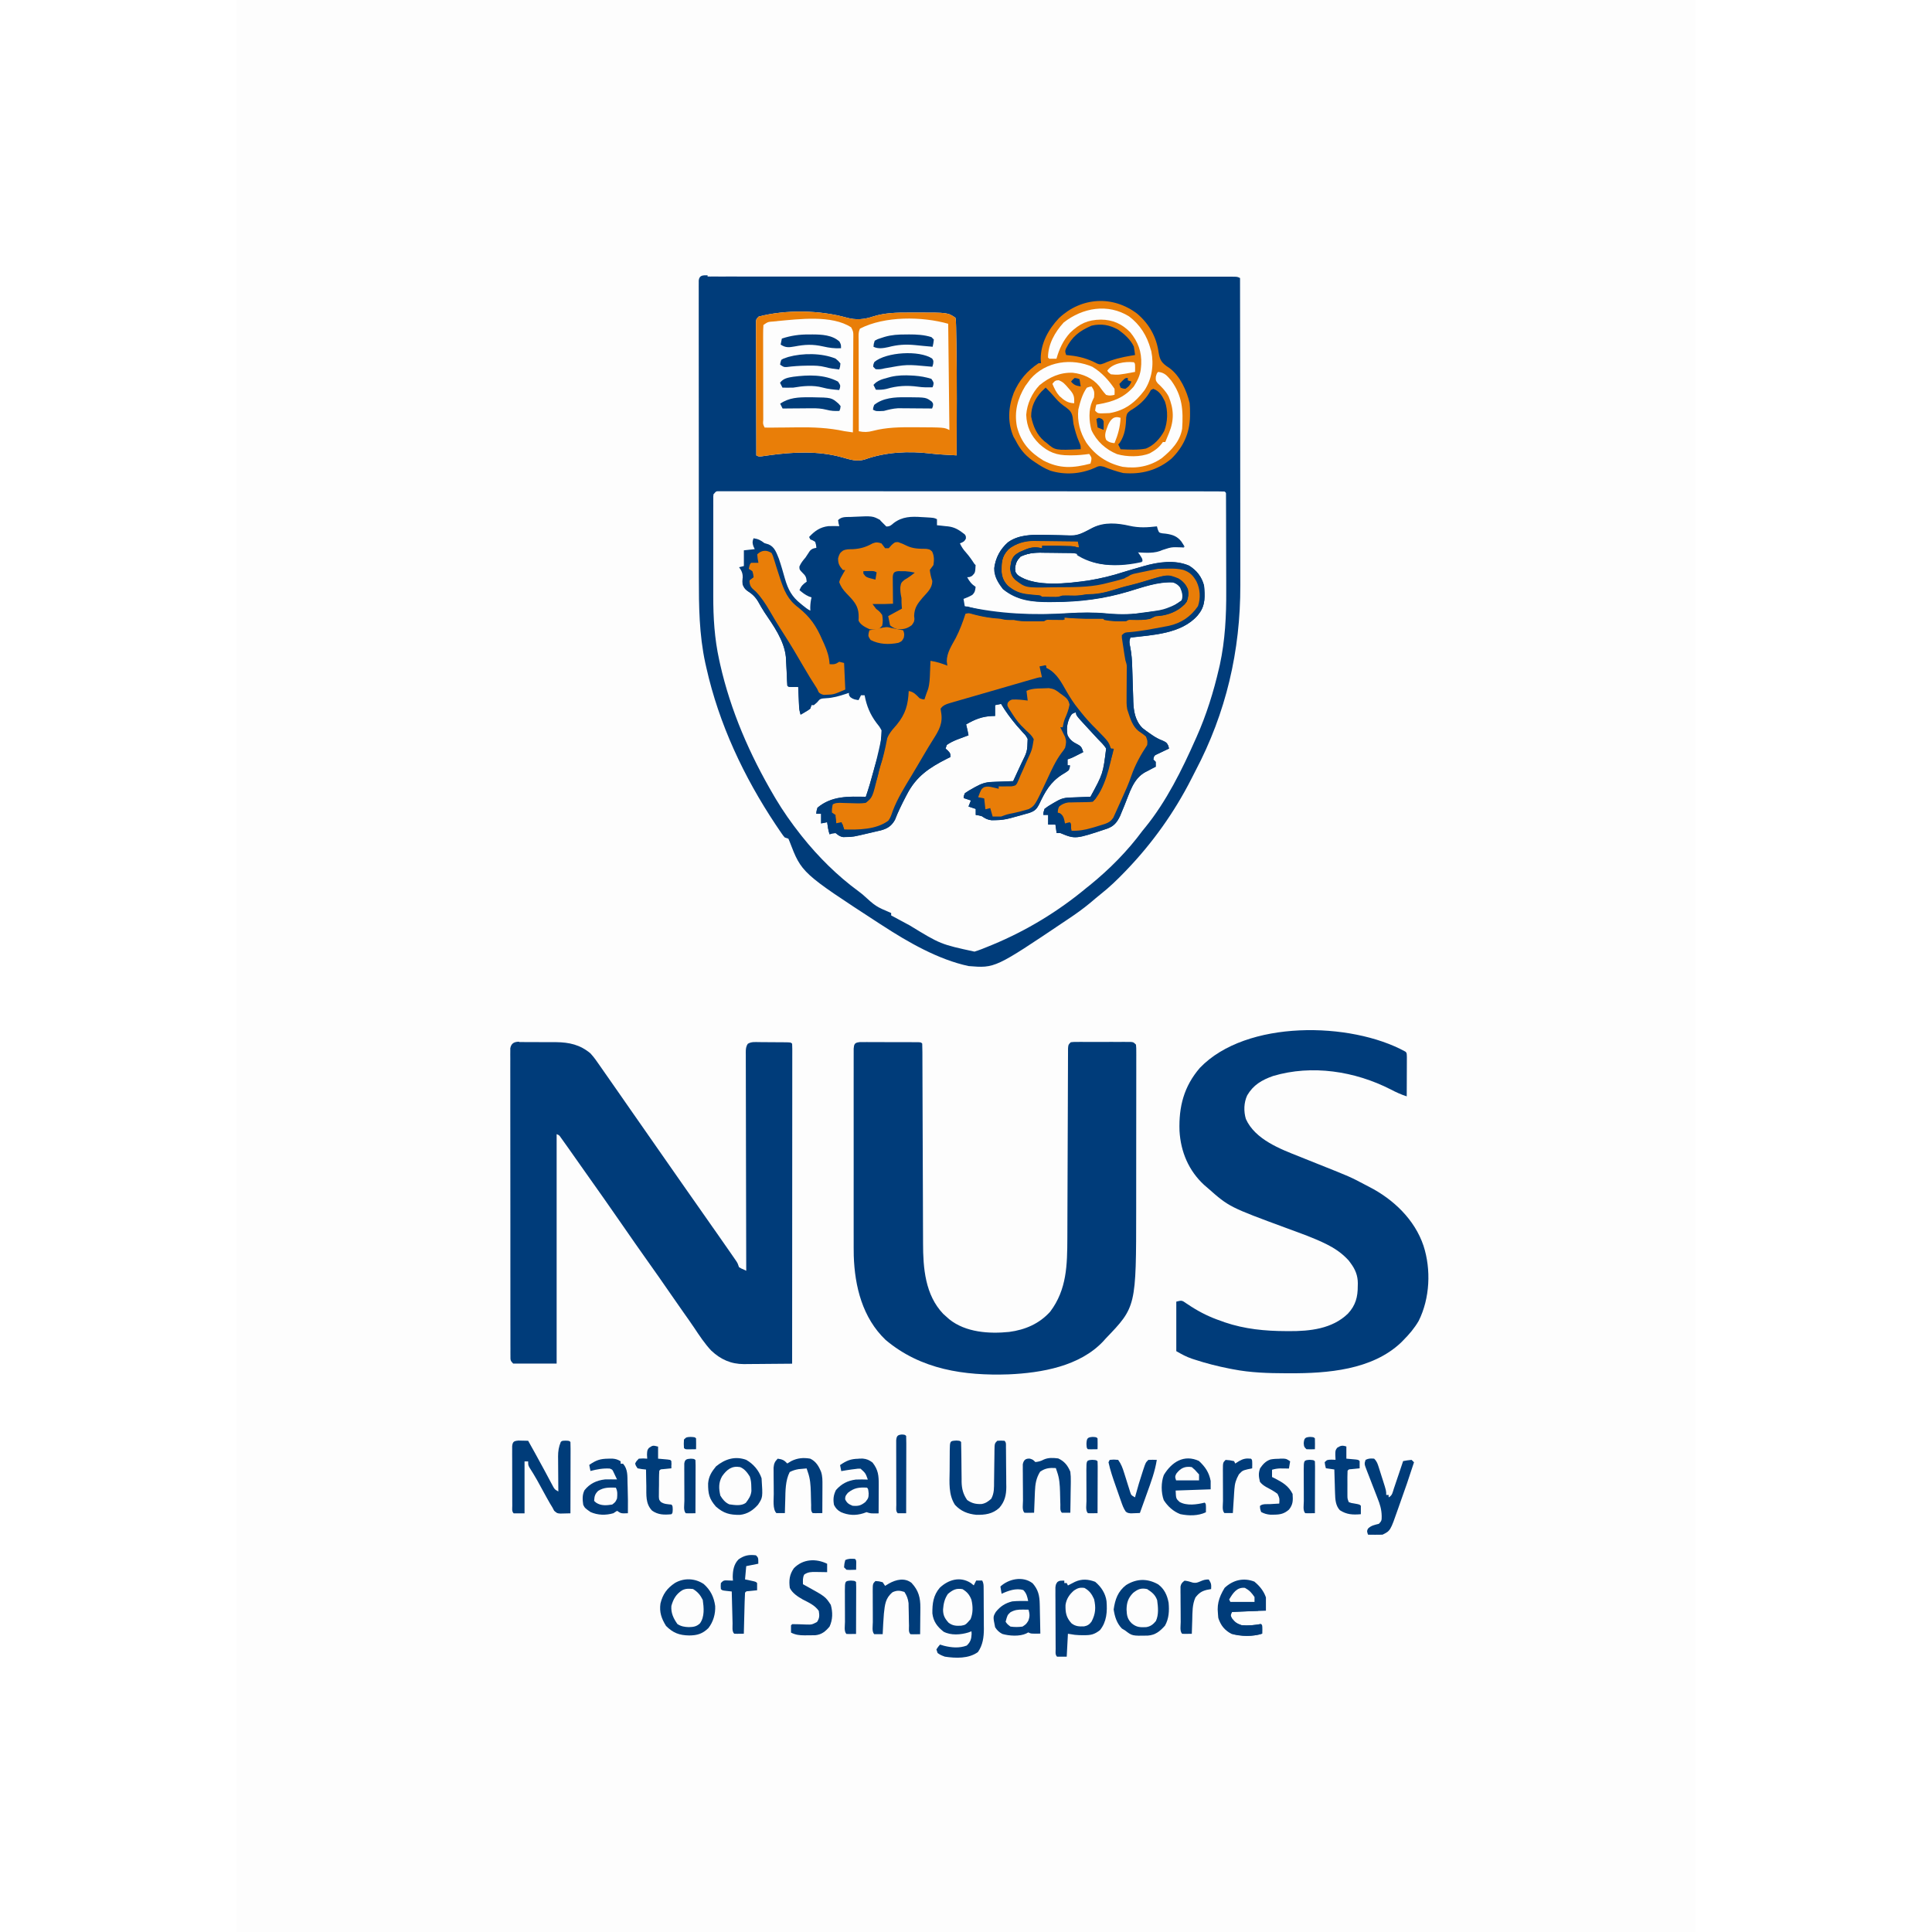 <?xml version="1.0" encoding="UTF-8"?>
<svg version="1.1" viewBox="0 0 1208 1600" width="1280" height="1280" xmlns="http://www.w3.org/2000/svg">
<path transform="translate(0)" d="m0 0h1208v1600h-1208v-1600z" fill="#FDFDFD"/>
<path transform="translate(390 229)" d="m0 0c0.707 0.005 1.41 0.01 2.14 0.015 0.751-0.003 1.5-0.005 2.28-0.008 2.54-0.006 5.09 0.002 7.63 0.01 1.83-0.002 3.66-0.004 5.5-0.007 5.05-0.006 10.1-3.24e-4 15.2 0.008 5.44 0.007 10.9 0.002 16.3-0.002 10.7-0.005 21.3 6.12e-4 32 0.01 12.4 0.01 24.8 0.01 37.2 0.01 22.8-5.16e-4 45.6 0.01 68.4 0.025 20.8 0.014 41.7 0.02 62.5 0.019 1.34-4.04e-5 2.68-8.08e-5 4.01-1.21e-4 0.992-3.05e-5 0.992-3.05e-5 2-6.17e-5 25.1-7.6e-4 50.2 0.005 75.4 0.014 8.66 0.003 17.3 0.004 26 0.005 10.5 6.81e-4 21.1 0.005 31.6 0.014 5.39 0.005 10.8 0.008 16.2 0.006 4.92-0.001 9.85 0.002 14.8 0.01 1.79 0.002 3.58 0.002 5.37 2.33e-4 2.42-0.002 4.83 0.002 7.25 0.008 1.06-0.003 1.06-0.003 2.14-0.006 4.81 0.021 4.81 0.021 7.03 1.13 0.046 35.2 0.081 70.3 0.102 105 0.003 4.16 0.005 8.32 0.008 12.5 7.87e-4 1.24 7.87e-4 1.24 0.002 2.51 0.009 13.4 0.024 26.7 0.043 40.1 0.019 13.7 0.03 27.5 0.034 41.2 0.003 8.46 0.011 16.9 0.028 25.4 0.011 5.82 0.014 11.6 0.011 17.5-0.001 3.35 0.002 6.69 0.011 10 0.152 54.7-11.9 106-37.2 154-1.13 2.19-2.25 4.39-3.36 6.59-14.1 27.7-32.2 53.1-53.7 75.5-0.516 0.538-1.03 1.08-1.56 1.63-6.26 6.48-12.6 12.6-19.7 18.2-2.93 2.33-5.77 4.75-8.61 7.18-6.11 5.09-12.5 9.61-19.1 14-0.63 0.424-1.26 0.848-1.91 1.28-58 39-58 39-79.9 37.2-25-5.35-50-19.7-71.2-33.5-1.43-0.915-1.43-0.915-2.89-1.85-64.2-41.8-64.2-41.8-74.2-67.9-0.313-0.743-0.626-1.49-0.949-2.25-0.99-0.33-1.98-0.66-3-1-1.31-1.48-1.31-1.48-2.64-3.41-0.505-0.73-1.01-1.46-1.53-2.21-0.541-0.806-1.08-1.61-1.64-2.44-0.571-0.846-1.14-1.69-1.73-2.56-26.3-39.5-46.9-83.2-57.4-130-0.283-1.25-0.565-2.5-0.856-3.78-5.13-23.7-5.36-47.1-5.35-71.2-0.002-2.71-0.006-5.42-0.01-8.13-0.008-6.55-0.011-13.1-0.012-19.6-4.78e-4 -5.32-0.003-10.6-0.006-16-0.009-15.1-0.013-30.2-0.013-45.3 4e-5 -0.811 7.99e-5 -1.62 1.21e-4 -2.46 4.09e-5 -0.812 8.18e-5 -1.62 1.24e-4 -2.46 4.08e-4 -13.2-0.009-26.4-0.023-39.6-0.014-13.6-0.021-27.2-0.02-40.7 3.32e-4 -7.62-0.002-15.2-0.013-22.9-0.009-6.47-0.011-12.9-0.004-19.4 0.003-3.3 0.002-6.6-0.005-9.9-0.008-3.57-0.003-7.14 0.005-10.7-0.005-1.05-0.01-2.1-0.016-3.19 0.005-0.951 0.009-1.9 0.014-2.88-2.17e-4 -0.825-4.35e-4 -1.65-6.59e-4 -2.5 0.558-4.45 3.48-4.23 7.28-4.25z" fill="#FDFDFD"/>
<path transform="translate(390 229)" d="m0 0c0.707 0.005 1.41 0.01 2.14 0.015 0.751-0.003 1.5-0.005 2.28-0.008 2.54-0.006 5.09 0.002 7.63 0.01 1.83-0.002 3.66-0.004 5.5-0.007 5.05-0.006 10.1-3.24e-4 15.2 0.008 5.44 0.007 10.9 0.002 16.3-0.002 10.7-0.005 21.3 6.12e-4 32 0.01 12.4 0.01 24.8 0.01 37.2 0.01 22.8-5.16e-4 45.6 0.01 68.4 0.025 20.8 0.014 41.7 0.02 62.5 0.019 1.34-4.04e-5 2.68-8.08e-5 4.01-1.21e-4 0.992-3.05e-5 0.992-3.05e-5 2-6.17e-5 25.1-7.6e-4 50.2 0.005 75.4 0.014 8.66 0.003 17.3 0.004 26 0.005 10.5 6.81e-4 21.1 0.005 31.6 0.014 5.39 0.005 10.8 0.008 16.2 0.006 4.92-0.001 9.85 0.002 14.8 0.01 1.79 0.002 3.58 0.002 5.37 2.33e-4 2.42-0.002 4.83 0.002 7.25 0.008 1.06-0.003 1.06-0.003 2.14-0.006 4.81 0.021 4.81 0.021 7.03 1.13 0.046 35.2 0.081 70.3 0.102 105 0.003 4.16 0.005 8.32 0.008 12.5 7.87e-4 1.24 7.87e-4 1.24 0.002 2.51 0.009 13.4 0.024 26.7 0.043 40.1 0.019 13.7 0.03 27.5 0.034 41.2 0.003 8.46 0.011 16.9 0.028 25.4 0.011 5.82 0.014 11.6 0.011 17.5-0.001 3.35 0.002 6.69 0.011 10 0.152 54.7-11.9 106-37.2 154-1.13 2.19-2.25 4.39-3.36 6.59-14.1 27.7-32.2 53.1-53.7 75.5-0.516 0.538-1.03 1.08-1.56 1.63-6.26 6.48-12.6 12.6-19.7 18.2-2.93 2.33-5.77 4.75-8.61 7.18-6.11 5.09-12.5 9.61-19.1 14-0.63 0.424-1.26 0.848-1.91 1.28-58 39-58 39-79.9 37.2-25-5.35-50-19.7-71.2-33.5-1.43-0.915-1.43-0.915-2.89-1.85-64.2-41.8-64.2-41.8-74.2-67.9-0.313-0.743-0.626-1.49-0.949-2.25-0.99-0.33-1.98-0.66-3-1-1.31-1.48-1.31-1.48-2.64-3.41-0.505-0.73-1.01-1.46-1.53-2.21-0.541-0.806-1.08-1.61-1.64-2.44-0.571-0.846-1.14-1.69-1.73-2.56-26.3-39.5-46.9-83.2-57.4-130-0.283-1.25-0.565-2.5-0.856-3.78-5.13-23.7-5.36-47.1-5.35-71.2-0.002-2.71-0.006-5.42-0.01-8.13-0.008-6.55-0.011-13.1-0.012-19.6-4.78e-4 -5.32-0.003-10.6-0.006-16-0.009-15.1-0.013-30.2-0.013-45.3 4e-5 -0.811 7.99e-5 -1.62 1.21e-4 -2.46 4.09e-5 -0.812 8.18e-5 -1.62 1.24e-4 -2.46 4.08e-4 -13.2-0.009-26.4-0.023-39.6-0.014-13.6-0.021-27.2-0.02-40.7 3.32e-4 -7.62-0.002-15.2-0.013-22.9-0.009-6.47-0.011-12.9-0.004-19.4 0.003-3.3 0.002-6.6-0.005-9.9-0.008-3.57-0.003-7.14 0.005-10.7-0.005-1.05-0.01-2.1-0.016-3.19 0.005-0.951 0.009-1.9 0.014-2.88-2.17e-4 -0.825-4.35e-4 -1.65-6.59e-4 -2.5 0.558-4.45 3.48-4.23 7.28-4.25zm4.97 180c-0.303 1.92-0.303 1.92-0.254 4.14-0.006 0.869-0.011 1.74-0.017 2.63 0.004 0.956 0.008 1.91 0.012 2.9-0.004 1.01-0.007 2.01-0.011 3.05-0.009 3.34-0.003 6.69 0.004 10-0.001 2.33-0.003 4.66-0.006 6.99-0.003 4.9 0.001 9.81 0.011 14.7 0.011 6.24 0.005 12.5-0.007 18.7-0.007 4.83-0.005 9.65 2.56e-4 14.5 0.001 2.3-2.58e-4 4.59-0.005 6.89-0.029 18 1.01 35.3 4.9 53 0.39 1.78 0.39 1.78 0.788 3.6 8.75 38.7 24.5 74.8 44.6 109 0.449 0.762 0.898 1.52 1.36 2.31 6.19 10.4 13.1 20.2 20.6 29.7 0.445 0.563 0.889 1.13 1.35 1.71 13.4 16.8 29.3 32.6 46.7 45.3 1.11 0.859 2.21 1.72 3.32 2.59 11 10 11 10 23.7 15.4v2c4.33 2.35 8.66 4.68 13 7 0.728 0.391 1.46 0.781 2.21 1.18 25.7 15.7 25.7 15.7 53.8 21.8 4-1.22 7.83-2.77 11.7-4.38 1.11-0.453 2.21-0.907 3.35-1.37 28.2-11.7 54.5-27.7 78-47.3 0.897-0.713 1.79-1.43 2.72-2.16 16.1-13.1 31-28.1 43.3-44.8 1.16-1.42 1.16-1.42 2.34-2.86 17.5-21.5 30.5-47.8 41.7-73.1 0.271-0.603 0.542-1.21 0.821-1.83 8.13-18.2 14.1-37.4 18.6-56.9 0.226-0.969 0.453-1.94 0.686-2.94 4.36-20.2 5.39-40.6 5.27-61.2-0.003-2.36-0.005-4.72-0.006-7.08-0.005-4.88-0.019-9.77-0.041-14.7-0.029-6.27-0.039-12.5-0.044-18.8-0.004-4.85-0.014-9.69-0.026-14.5-0.006-2.32-0.011-4.63-0.014-6.95-0.007-3.21-0.02-6.41-0.036-9.62-0.001-0.958-0.002-1.92-0.003-2.9-0.006-0.866-0.011-1.73-0.017-2.62-0.003-0.756-0.006-1.51-0.009-2.29 0.054-1.76 0.054-1.76-1.13-2.72-2.23-0.1-4.46-0.127-6.69-0.129-0.711-0.002-1.42-0.004-2.16-0.005-2.41-0.005-4.83-0.002-7.24 2.34e-4 -1.74-0.002-3.47-0.004-5.21-0.007-4.79-0.006-9.59-0.006-14.4-0.005-5.16 2.03e-4 -10.3-0.005-15.5-0.01-10.1-0.008-20.2-0.011-30.4-0.012-8.22-4.74e-4 -16.4-0.003-24.7-0.006-23.3-0.009-46.6-0.013-69.8-0.013-1.88 5.99e-5 -1.88 5.99e-5 -3.81 1.21e-4 -1.26 4.09e-5 -2.52 8.18e-5 -3.81 1.24e-4 -20.4 4.07e-4 -40.8-0.009-61.2-0.023-20.9-0.014-41.8-0.021-62.7-0.02-11.8 3.33e-4 -23.5-0.002-35.3-0.013-10-0.009-20-0.011-30-0.004-5.11 0.003-10.2 0.003-15.3-0.005-4.67-0.008-9.34-0.006-14 0.002-1.7 0.002-3.39-3.34e-4 -5.09-0.006-2.29-0.007-4.59-0.002-6.88 0.007-1.28-2.17e-4 -2.56-4.35e-4 -3.87-6.59e-4 -3.07-0.059-3.07-0.059-4.95 2.25z" fill="#003C7A"/>
<path transform="translate(533,431)" d="m0 0c1.67 1.67 3.33 3.33 5 5 2.94 0.092 3.96-0.969 6.19-2.88 7.14-5.39 14.6-5.49 23.2-4.88 0.992 0.053 1.98 0.106 3.01 0.16 7.22 0.423 7.22 0.423 9.56 1.59v5c1.01 0.098 2.03 0.196 3.07 0.297 1.35 0.15 2.7 0.301 4.05 0.453 0.998 0.093 0.998 0.093 2.02 0.188 5.82 0.685 9.27 3.06 13.8 6.56 1.06 1.5 1.06 1.5 1 3.56-1.2 2.48-2.42 2.96-4.94 3.94 1.31 2.86 2.76 5.05 4.88 7.38 2.7 3.06 4.92 6.2 7.12 9.62 0.33 0.33 0.66 0.66 1 1-0.353 6.35-0.353 6.35-2.94 8.94-2.06 1.06-2.06 1.06-4.06 1.06 1.91 3.54 3.63 5.79 7 8-0.323 2.99-0.548 4.56-2.75 6.69-2.35 1.37-4.69 2.39-7.25 3.31 0.33 1.98 0.66 3.96 1 6 28.7 6.5 56.8 7.63 86.1 5.78 10.6-0.657 20.8-0.81 31.5 0.222 11.7 1.14 22.8 0.768 34.4-1 0.872-0.132 1.74-0.264 2.64-0.399 14.1-1.88 14.1-1.88 25.4-9.6 1.29-4.06 0.411-7.05-1.25-10.9-1.9-2.31-2.99-3.06-5.75-4.12-12.6-0.746-25.3 4-37.2 7.56-20.5 6.1-40.4 8.62-61.8 8.63-1.28 0.012-2.55 0.025-3.87 0.037-14.2 0.022-26.8-1.43-38.1-10.7-4.06-5.21-7.42-10.6-7.27-17.4 1.07-8.44 4.87-15.6 11.3-21.2 8.43-5.98 18.7-6.17 28.7-5.98 1.31 0.023 1.31 0.023 2.66 0.047 3.66 0.073 7.32 0.157 11 0.28 14.8 0.511 14.8 0.511 27.7-6.34 9.68-4.72 20.2-3.76 30.4-1.44 7.83 1.76 14.7 1.37 22.6 0.438 0.222 0.803 0.443 1.61 0.672 2.43 1.06 2.79 1.06 2.79 3.72 3.35 1.42 0.137 1.42 0.137 2.86 0.277 5.49 0.782 9.44 1.98 13 6.53 0.976 1.43 1.87 2.92 2.75 4.41-1.23-0.07-1.23-0.07-2.49-0.141-7.91-0.259-7.91-0.259-15.3 2.14-6.71 3.16-14 2.32-21.2 2 0.66 0.949 1.32 1.9 2 2.88 2 3.12 2 3.12 2 5.12-13.8 3.14-34.8 5.42-47.3-2.48-1.18-0.795-1.18-0.795-2.39-1.61-7.13-3.97-14-3.72-22-3.54-2.41 0.055-4.82 0.061-7.23 0.061-7.77 0.053-14.9 0.244-22.1 3.56-3.05 3.27-3.89 5.21-4.5 9.62 0.235 3.37 0.235 3.37 2.12 5.62 14.3 10.5 41.9 6.96 58.8 4.57 10-1.64 19.7-4 29.3-7.12 4.47-1.41 8.98-2.67 13.5-3.96 0.894-0.258 1.79-0.517 2.71-0.783 12-3.45 25.8-5.53 37.7-0.432 6.33 3.91 10.5 9.27 12.4 16.5 0.77 8.22 1.23 16.2-4 23-0.463 0.601-0.926 1.2-1.4 1.82-13.3 15.1-37 16.1-55.6 18.2-1.12 3.36-0.833 4.6-0.096 8 1.12 5.71 1.47 11.2 1.62 17 0.071 2.07 0.142 4.13 0.213 6.2 0.101 3.2 0.198 6.41 0.289 9.61 0.092 3.13 0.201 6.25 0.311 9.38 0.033 1.42 0.033 1.42 0.067 2.87 0.301 8.17 1.64 15.9 7.59 21.9 2.08 1.64 4.12 3.15 6.31 4.62 0.543 0.382 1.09 0.763 1.65 1.16 2.86 1.96 5.6 3.49 8.83 4.68 3.21 1.54 3.21 1.54 4.64 4.23 0.186 0.763 0.371 1.53 0.562 2.31-0.855 0.398-1.71 0.797-2.59 1.21-1.1 0.53-2.21 1.06-3.35 1.61-1.1 0.522-2.2 1.04-3.34 1.58-3.01 1.37-3.01 1.37-3.72 4.61 0.66 0.66 1.32 1.32 2 2v4c-0.953 0.485-1.91 0.969-2.89 1.47-1.27 0.676-2.53 1.35-3.8 2.03-0.626 0.315-1.25 0.629-1.9 0.953-10.2 5.54-13.1 17.5-17.3 27.6-0.765 1.86-1.54 3.71-2.31 5.57-0.675 1.64-0.675 1.64-1.36 3.32-2.54 5.17-5.02 8.28-10.5 10.3-26.5 8.84-26.5 8.84-39 3.66h-3c-0.33-2.31-0.66-4.62-1-7h-6v-8h-4c0.098-2.23 0.098-2.23 1-5 2.16-1.65 4.09-2.94 6.44-4.25 0.599-0.351 1.2-0.701 1.81-1.06 4.33-2.52 6.99-3.81 12-4 1.55-0.063 1.55-0.063 3.12-0.127 1.08-0.039 2.16-0.079 3.27-0.119 1.63-0.065 1.63-0.065 3.3-0.131 2.69-0.106 5.39-0.208 8.08-0.307 10.4-19.1 10.4-19.1 13-40-1.94-3.02-4.49-5.45-7-8-2.03-2.18-4.05-4.37-6.06-6.56-1.04-1.12-2.08-2.24-3.11-3.37-8.82-9.57-8.82-9.57-8.82-12.1-3.37 1.12-3.62 1.45-5.19 4.44-2.23 4.82-2.82 9.34-1.81 14.6 1.85 3.76 4.43 5.72 8.19 7.56 3.42 1.75 3.61 2.93 4.81 6.44-1.6 0.815-3.21 1.63-4.81 2.44-0.893 0.452-1.79 0.905-2.71 1.37-2.48 1.19-2.48 1.19-5.48 2.19v5h2c-0.148 1.77-0.148 1.77-1 4-2.48 1.82-2.48 1.82-5.62 3.69-9.7 6.26-14 14.1-18.8 24.3-2.27 4.37-3.61 5.7-8.31 7.36-1.48 0.425-2.97 0.84-4.46 1.25-1.1 0.312-1.1 0.312-2.21 0.631-2.2 0.62-4.4 1.22-6.6 1.81-0.693 0.193-1.39 0.387-2.1 0.586-4.26 1.14-8.18 1.71-12.6 1.73-1.08 0.017-2.15 0.034-3.26 0.051-3.42-0.407-5.22-1.47-8.05-3.36-2.69-0.707-2.69-0.707-5-1v-5c-2.97-0.99-2.97-0.99-6-2 0.66-1.65 1.32-3.3 2-5-2.97-0.99-2.97-0.99-6-2 0.07-1.74 0.07-1.74 1-4 2.29-1.58 4.44-2.89 6.88-4.19 0.638-0.355 1.28-0.71 1.93-1.08 4.67-2.57 8.22-3.85 13.5-4.05 1.54-0.063 1.54-0.063 3.12-0.127 1.07-0.039 2.14-0.079 3.25-0.119 1.08-0.043 2.17-0.086 3.28-0.131 2.68-0.106 5.35-0.208 8.03-0.307 1.73-3.69 3.44-7.39 5.13-11.1 0.577-1.26 1.16-2.51 1.75-3.76 4.81-9.68 4.81-9.68 5.13-20.1-1.61-2.92-1.61-2.92-4-5.38-1.23-1.4-1.23-1.4-2.48-2.82-0.83-0.924-1.66-1.85-2.52-2.8-4.81-5.77-9.17-11.5-13-18-1.65 0.33-3.3 0.66-5 1v9c-0.727 0.003-1.45 0.005-2.2 0.008-8.47 0.326-14.5 2.76-21.8 6.99 0.217 0.835 0.217 0.835 0.438 1.69 0.59 2.43 1.09 4.86 1.56 7.31-0.88 0.326-1.76 0.652-2.67 0.988-1.16 0.437-2.32 0.874-3.52 1.32-1.72 0.644-1.72 0.644-3.48 1.3-3.02 1.26-5.67 2.49-8.33 4.39-0.33 0.99-0.66 1.98-1 3 0.66 0.598 1.32 1.2 2 1.81 2 2.19 2 2.19 2 5.19-0.932 0.461-1.86 0.923-2.82 1.4-14.6 7.39-25.5 14.6-33.2 29.6-0.312 0.594-0.623 1.19-0.944 1.8-3.28 6.28-6.4 12.6-8.94 19.2-2.91 5.12-6.1 7.19-11.7 8.73-2.14 0.513-4.29 1.01-6.44 1.48-1.62 0.383-1.62 0.383-3.27 0.773-13.3 3.13-13.3 3.13-18.8 3.23-0.837 0.026-1.67 0.052-2.54 0.078-2.9-0.396-4.14-1.55-6.4-3.33-2.7 0.222-2.7 0.222-5 1-1.11-3.33-1.54-6.53-2-10-1.65 0.33-3.3 0.66-5 1v-8h-4c0.164-2.27 0.164-2.27 1-5 11.8-9.87 25.5-9.31 40-9 2.48-7.18 4.54-14.4 6.5-21.8 0.295-1.09 0.59-2.18 0.895-3.3 4.75-14.8 4.75-14.8 5.61-29.9-1.79-3.23-1.79-3.23-4.25-6.25-5.25-7.05-8.14-14.1-9.75-22.8h-3c-0.66 1.32-1.32 2.64-2 4-2.78-0.376-4.59-0.673-6.81-2.44-1.19-1.56-1.19-1.56-1.19-3.56-0.811 0.277-1.62 0.554-2.46 0.84-5.57 1.82-10.7 3.34-16.5 3.6-4.07 0.225-4.76 0.359-8.06 3.12-0.959 1.21-0.959 1.21-1.94 2.44h-2c-0.33 0.99-0.66 1.98-1 3-1.85 1.39-1.85 1.39-4.06 2.69-0.733 0.437-1.47 0.874-2.22 1.32-0.566 0.326-1.13 0.652-1.71 0.988-0.93-2.79-1.19-4.77-1.32-7.67-0.042-0.893-0.084-1.79-0.127-2.71-0.039-0.929-0.079-1.86-0.119-2.81-0.043-0.94-0.086-1.88-0.131-2.85-0.106-2.32-0.208-4.64-0.307-6.96-1.88 0-3.75 0.018-5.62 0.062-2.38-0.062-2.38-0.062-3.38-1.06-0.133-1.33-0.203-2.68-0.246-4.02-0.031-0.832-0.062-1.66-0.094-2.52-0.032-0.895-0.065-1.79-0.098-2.71-0.172-3.58-0.365-7.17-0.562-10.8-0.063-1.19-0.126-2.39-0.191-3.62-1.39-13.8-10.2-25.9-17.8-37.2-1.84-2.83-3.49-5.7-5.12-8.66-2.43-4.15-5.15-6.59-9.2-9.15-2.09-1.63-2.84-2.87-3.73-5.35-0.09-2.18-0.09-2.18 0.062-4.44 0.113-4.03-0.536-6.3-3.06-9.56l4-1v-13c2.97-0.33 5.94-0.66 9-1-0.351-0.743-0.701-1.49-1.06-2.25-0.983-2.88-0.97-3.96 0.062-6.75 3.92 0.545 5.9 1.63 9 4 1.7 0.526 1.7 0.526 3.44 1.06 5.14 2.14 6.54 7.06 8.56 11.9 1.89 5.51 3.46 11.1 5.05 16.7 2.64 8.99 5.76 14.8 13.1 20.6 0.538 0.442 1.08 0.883 1.63 1.34 2.02 1.64 3.91 3.18 6.25 4.35-0.021-0.887-0.041-1.77-0.062-2.69 0.055-2.93 0.393-5.47 1.06-8.31-0.722-0.248-1.44-0.495-2.19-0.75-3.06-1.36-5.28-3.08-7.81-5.25 1.39-3.37 2.98-4.99 6-7-0.32-3.73-0.844-4.85-3.62-7.5-2.38-2.5-2.38-2.5-2.44-5 1.28-3.01 2.93-5.02 5.06-7.5 1.24-1.84 2.46-3.68 3.66-5.55 1.67-1.8 2.96-2.07 5.34-2.45-0.188-2.44-0.188-2.44-1-5-1.95-1.23-1.95-1.23-4-2-0.495-0.99-0.495-0.99-1-2 4.59-5 9.16-8.21 16-9 3-0.071 6-0.059 9 0-0.309-1.18-0.309-1.18-0.625-2.38-0.124-0.866-0.248-1.73-0.375-2.62 3.03-3.03 6.61-2.47 10.7-2.62 0.791-0.039 1.58-0.077 2.4-0.117 15.5-0.718 15.5-0.718 21.9 2.74z" fill="#003C7A"/>
<path transform="translate(234 863)" d="m0 0c0.808-0.006 1.62-0.013 2.45-0.019 1.31 0.014 1.31 0.014 2.64 0.028 1.36-7.48e-4 1.36-7.48e-4 2.74-0.002 1.92 0.002 3.83 0.012 5.75 0.029 2.91 0.023 5.81 0.021 8.72 0.014 1.87 0.006 3.74 0.013 5.6 0.021 1.29-0.001 1.29-0.001 2.6-0.003 11 0.126 19.9 2.12 28.5 9.3 2.88 3.17 5.31 6.55 7.7 10.1 1.45 2.13 2.92 4.23 4.41 6.33 3.66 5.18 7.27 10.4 10.9 15.6 2.03 2.91 4.05 5.83 6.08 8.74 1.37 1.97 2.73 3.93 4.1 5.9 3.92 5.64 7.86 11.3 11.8 16.9 5.35 7.56 10.6 15.2 15.9 22.8 6.09 8.76 12.2 17.5 18.3 26.2 3.06 4.37 6.12 8.75 9.19 13.1 1.64 2.34 3.27 4.68 4.91 7.01 1.17 1.67 2.34 3.34 3.51 5.01 0.614 0.877 1.23 1.75 1.86 2.66 0.554 0.792 1.11 1.58 1.68 2.4 1.57 2.25 3.15 4.49 4.73 6.73 3.6 5.15 7.18 10.3 10.8 15.5 0.876 1.26 0.876 1.26 1.77 2.55 0.548 0.797 1.1 1.59 1.66 2.41 0.495 0.717 0.99 1.43 1.5 2.17 1.2 1.93 1.2 1.93 2.2 4.93 1.92 1.17 1.92 1.17 4 2 0.66 0.33 1.32 0.66 2 1-0.003-0.956-0.006-1.91-0.008-2.9-0.067-23.2-0.116-46.5-0.147-69.7-0.015-11.2-0.037-22.5-0.071-33.7-0.03-9.79-0.049-19.6-0.056-29.4-0.004-5.19-0.013-10.4-0.035-15.6-0.02-4.88-0.027-9.76-0.022-14.6-8.28e-4 -1.79-0.007-3.59-0.018-5.38-0.015-2.44-0.011-4.88-0.003-7.33-0.009-0.715-0.018-1.43-0.026-2.17 0.026-2.85 0.08-4.8 1.69-7.2 2.89-1.81 6.09-1.44 9.39-1.39 1.12 0.003 1.12 0.003 2.27 0.006 1.58 0.007 3.16 0.021 4.74 0.041 2.43 0.031 4.85 0.041 7.27 0.047 1.53 0.009 3.07 0.019 4.6 0.031 1.09 0.006 1.09 0.006 2.21 0.013 5.1 0.073 5.1 0.073 6.22 1.19 0.097 1.42 0.124 2.84 0.123 4.26 0.002 0.925 0.004 1.85 0.006 2.8-0.003 1.03-0.006 2.06-0.009 3.12 0.001 1.62 0.001 1.62 0.003 3.28 0.002 3.66-0.004 7.32-0.009 11-2.82e-4 2.61-1.24e-4 5.22 4.43e-4 7.83 5.25e-4 5.64-0.003 11.3-0.008 16.9-0.008 8.15-0.011 16.3-0.012 24.4-0.002 13.2-0.009 26.4-0.018 39.7-0.009 12.8-0.016 25.7-0.021 38.5-2.63e-4 0.791-5.25e-4 1.58-7.96e-4 2.4-0.001 3.97-0.003 7.94-0.004 11.9-0.01 33-0.028 65.9-0.05 98.9-6.69 0.076-13.4 0.129-20.1 0.165-2.27 0.015-4.55 0.035-6.82 0.061-3.28 0.037-6.55 0.053-9.83 0.067-1.01 0.015-2.02 0.031-3.06 0.047-10.8 0.003-19.3-3.79-27.2-11.2-5.4-5.77-9.71-12.3-14.1-18.9-2.91-4.32-5.91-8.57-8.92-12.8-3.88-5.47-7.71-11-11.5-16.5-5.75-8.39-11.6-16.7-17.5-25-7.36-10.4-14.7-20.8-21.9-31.3-10.1-14.6-20.3-29.1-30.6-43.6-1.54-2.18-3.08-4.37-4.62-6.55-2.95-4.19-5.91-8.37-8.87-12.6-0.419-0.592-0.837-1.18-1.27-1.79-1.11-1.57-2.23-3.14-3.36-4.71-0.611-0.856-1.22-1.71-1.85-2.59-1.39-2.02-1.39-2.02-3.52-2.91v190h-36c-2.43-2.43-2.25-3-2.25-6.31-0.006-0.911-0.012-1.82-0.018-2.76 0.004-1.01 0.008-2.02 0.011-3.05-0.004-1.07-0.008-2.13-0.012-3.23-0.01-3.59-0.006-7.19-0.002-10.8-0.004-2.57-0.01-5.13-0.015-7.7-0.013-6.26-0.015-12.5-0.012-18.8 0.002-5.09 3.95e-5 -10.2-0.004-15.3-5.95e-4 -0.723-0.001-1.45-0.002-2.19-0.001-1.47-0.002-2.94-0.004-4.41-0.011-13.8-0.009-27.6-0.003-41.4 0.005-12.6-0.006-25.2-0.025-37.9-0.019-13-0.028-25.9-0.024-38.9 0.002-7.28-6.09e-4 -14.6-0.015-21.8-0.013-6.84-0.011-13.7 0.002-20.5 0.002-2.52-4.08e-4 -5.03-0.009-7.55-0.01-3.42-0.002-6.85 0.01-10.3-0.007-1.01-0.015-2.01-0.022-3.05 0.007-0.914 0.014-1.83 0.022-2.77-5.5e-5 -0.791-1.1e-4 -1.58-1.67e-4 -2.4 0.777-4.24 3.4-5.42 7.41-5.42z" fill="#003C7A"/>
<path transform="translate(516 863)" d="m0 0c0.934 0.001 1.87 0.003 2.83 0.004 1.06-0.003 2.12-0.006 3.21-0.009 1.72 0.011 1.72 0.011 3.47 0.022 1.17 4.58e-4 2.34 9.16e-4 3.55 0.001 2.48 0.003 4.96 0.011 7.44 0.023 3.81 0.018 7.62 0.021 11.4 0.02 2.4 0.005 4.81 0.011 7.21 0.018 1.15 0.001 2.3 0.002 3.48 0.003 1.58 0.01 1.58 0.01 3.2 0.019 1.4 0.006 1.4 0.006 2.83 0.012 2.12 0.134 2.12 0.134 3.12 1.13 0.105 2.3 0.138 4.6 0.145 6.9 0.005 1.1 0.005 1.1 0.011 2.21 0.011 2.47 0.014 4.93 0.018 7.4 0.006 1.76 0.013 3.52 0.02 5.28 0.015 3.8 0.026 7.61 0.036 11.4 0.015 6.02 0.039 12 0.065 18.1 0.071 17.1 0.131 34.3 0.182 51.4 0.028 9.45 0.064 18.9 0.107 28.4 0.027 5.98 0.045 12 0.056 17.9 0.009 3.74 0.027 7.48 0.046 11.2 0.007 1.72 0.012 3.44 0.012 5.16 0.01 20.6 1.73 42.8 16.7 58.5 1.17 1.08 2.36 2.15 3.56 3.19 0.764 0.675 0.764 0.675 1.54 1.36 13.5 10.8 32.9 12.1 49.5 10.4 13.2-1.73 25-6.77 34-16.8 13.8-18.3 14.1-38.7 14.2-60.7 0.006-1.75 0.013-3.5 0.02-5.26 0.015-3.75 0.026-7.5 0.036-11.2 0.015-5.92 0.04-11.8 0.065-17.8 0.071-16.8 0.131-33.7 0.182-50.5 0.028-9.32 0.064-18.6 0.107-28 0.027-5.89 0.045-11.8 0.056-17.7 0.009-3.65 0.026-7.31 0.046-11 0.007-1.7 0.012-3.4 0.012-5.1 0.001-2.31 0.014-4.62 0.031-6.93 0.004-1.3 0.008-2.59 0.013-3.92 0.259-2.99 0.259-2.99 2.26-4.99 2.2-0.254 2.2-0.254 4.97-0.259 1.55-0.009 1.55-0.009 3.13-0.019 1.68 0.006 1.68 0.006 3.4 0.012 1.72-0.003 1.72-0.003 3.47-0.006 2.43-0.001 4.86 0.002 7.28 0.011 3.73 0.011 7.45 1.08e-4 11.2-0.013 2.35 0.001 4.71 0.004 7.06 0.008 1.12-0.004 2.24-0.008 3.4-0.012 1.03 0.006 2.07 0.013 3.13 0.019 1.37 0.002 1.37 0.002 2.77 0.005 2.2 0.254 2.2 0.254 4.2 2.25 0.249 2.84 0.249 2.84 0.247 6.55 0.002 0.681 0.005 1.36 0.007 2.06 0.006 2.29-0.003 4.59-0.012 6.88 0.001 1.64 0.003 3.28 0.006 4.92 0.005 4.47-0.003 8.94-0.013 13.4-0.009 4.69-0.007 9.39-0.007 14.1-9.38e-4 7.9-0.01 15.8-0.023 23.7-0.016 9.09-0.021 18.2-0.02 27.3 6.81e-4 9.71-0.006 19.4-0.015 29.1-0.002 2.77-0.003 5.55-0.003 8.32-0.023 80.8-0.023 80.8-25.2 107-0.625 0.699-1.25 1.4-1.89 2.12-19.4 20.9-51.3 26.4-78.5 27.6-36.7 1.25-72.8-3.91-102-28.6-19-18.2-25.5-44.1-26.3-69.7-0.094-4.65-0.086-9.3-0.073-14-0.003-1.76-0.006-3.53-0.011-5.29-0.009-4.72-0.006-9.45 7.58e-4 -14.2 0.005-4.96 3.56e-4 -9.92-0.003-14.9-0.004-8.31 0.001-16.6 0.011-24.9 0.011-9.61 0.007-19.2-0.004-28.8-0.009-8.27-0.01-16.5-0.005-24.8 0.003-4.93 0.004-9.87-0.003-14.8-0.006-4.62-0.002-9.25 0.01-13.9 0.003-1.7 0.002-3.4-0.003-5.1-0.005-2.31 0.001-4.62 0.011-6.93 7.54e-4 -1.29 0.002-2.59 0.002-3.92 0.3-3.57 0.814-4.83 4.5-5.24z" fill="#003C7A"/>
<path transform="translate(968,871)" d="m0 0c1 1 1 1 1.11 4.42-1.59e-4 1.52-0.006 3.04-0.016 4.55-0.002 1.2-0.002 1.2-0.004 2.42-0.006 2.56-0.018 5.12-0.031 7.67-0.005 1.73-0.01 3.46-0.014 5.19-0.011 4.25-0.028 8.5-0.049 12.7-4.71-1.51-8.95-3.45-13.3-5.75-29.6-15.1-65.2-20.7-97.4-11.1-9.34 3.32-16.3 7.34-21.4 16-2.84 6.03-3.01 13.3-1.11 19.6 7.65 17 28.5 24.9 44.8 31.3 1.5 0.604 3 1.21 4.5 1.82 3.65 1.48 7.31 2.94 11 4.4 26.1 10.4 26.1 10.4 38.2 16.8 1.2 0.635 2.4 1.26 3.61 1.88 20.1 10.3 37.7 27.1 45 48.8 6.38 19.7 5.32 43.5-4 62.2-3.55 6.08-7.81 11.1-12.8 16.1-0.92 0.936-0.92 0.936-1.86 1.89-24 22.7-61 25.5-92.2 25.4-0.992-0.002-1.98-0.004-3-0.006-14.8-0.046-29.3-0.463-43.9-3.31-0.927-0.177-1.85-0.354-2.81-0.536-9.88-1.94-19.6-4.4-29.1-7.53-1.07-0.35-1.07-0.35-2.17-0.706-4.81-1.65-8.27-3.59-12.9-6.23v-41c4-1 4-1 5.87-0.199 0.957 0.642 0.957 0.642 1.93 1.3 0.722 0.469 1.44 0.938 2.19 1.42 0.767 0.509 1.53 1.02 2.32 1.54 8 5.1 15.7 8.85 24.7 11.9 0.994 0.365 1.99 0.73 3.01 1.11 16.6 5.67 33.6 7.28 51 7.33 1.1 0.009 1.1 0.009 2.22 0.018 17.4 0.095 35.9-1.86 48.9-14.5 6.35-6.82 8.2-13.8 8.15-23 0.016-0.673 0.032-1.35 0.049-2.04 0.006-6.58-2.18-11.8-6.11-17-0.449-0.61-0.897-1.22-1.36-1.85-4.65-5.14-9.9-9.07-16-12.3-1.07-0.563-1.07-0.563-2.16-1.14-10.6-5.35-21.8-9.18-32.9-13.3-48-17.7-48-17.7-65.8-33.4-0.973-0.839-1.95-1.68-2.95-2.54-12.8-11.8-19.4-27.4-20.4-44.8-0.667-20 3.61-36.8 16.9-52.2 38.4-40 125-38.2 170-13.5z" fill="#003C7A"/>
<path transform="translate(671 447)" d="m0 0c1.56 0.011 3.13 0.021 4.69 0.029 7.3 0.059 14.5 0.263 21.7 1.28 0.33 1.65 0.66 3.3 1 5-10.4 0.105-20.6 0.025-31-1v2c-0.99-0.041-1.98-0.083-3-0.125-4.27 0-7.92 0.86-12 2.12-0.33 0.66-0.66 1.32-1 2l-2-1c-0.33 0.66-0.66 1.32-1 2-0.99 0.33-1.98 0.66-3 1-2.85 5.18-3.75 9.11-3 15 2.6 5 5.33 6.39 10.6 8.15 8.29 2.43 16.2 2.33 24.8 2.16 1.5-0.011 3-0.021 4.5-0.029 18.3-0.006 18.3-0.006 36.3-3.16 1.33-0.36 2.66-0.719 3.99-1.08 1.26-0.345 2.52-0.691 3.82-1.05 3.25-0.773 6.49-1.54 9.74-2.29 2.43-0.574 2.43-0.574 4.26-2.71 2.27-0.686 2.27-0.686 5.09-1.29 1.01-0.219 2.03-0.438 3.07-0.664 1.06-0.222 2.12-0.443 3.22-0.672 1.58-0.344 1.58-0.344 3.2-0.695 4.27-0.909 8.05-1.68 12.4-1.68 0.963-0.035 1.93-0.07 2.92-0.105 15-0.376 15-0.376 20.9 4.62 5.69 6.2 7.79 12.5 7.5 20.9-0.71 6.84-4.05 10.9-8.65 15.6-7.37 5.6-15.3 7.99-24.3 9.68-1.05 0.208-2.09 0.416-3.17 0.63-7.08 1.38-14.2 2.51-21.3 3.32-2.36 0.3-4.53 0.757-6.83 1.36 0.473 3.46 0.955 6.92 1.44 10.4 0.135 0.985 0.269 1.97 0.408 2.98 0.132 0.941 0.264 1.88 0.4 2.85 0.181 1.3 0.181 1.3 0.365 2.63 0.292 2.2 0.292 2.2 1.39 4.15 0.051 2.58 0.043 5.14-0.008 7.72-0.018 1.59-0.034 3.18-0.051 4.77-0.031 2.5-0.066 4.99-0.113 7.49-0.299 13.3-0.299 13.3 3.17 26 0.454 1.09 0.908 2.19 1.38 3.31 2.46 4.07 5.46 6.89 9.38 9.56 2.25 2.12 2.25 2.12 3.15 5.27 0.132 4.99-1.42 7.48-4.02 11.6-0.844 1.42-1.69 2.83-2.52 4.25-0.408 0.685-0.817 1.37-1.24 2.07-3.45 5.94-5.91 12.3-8.3 18.7-2.41 6.34-5.07 12.6-7.81 18.8-0.415 0.965-0.831 1.93-1.26 2.92-3.95 8.8-3.95 8.8-8.74 11.5-3.27 1.2-3.27 1.2-6.81 2.12-1.23 0.327-2.47 0.655-3.74 0.992-1.14 0.291-2.28 0.583-3.45 0.883-0.819 0.229-1.64 0.459-2.48 0.695-4.5 1.24-9.18 2.48-13.5 0.305-0.625-3.06-0.625-3.06-1-6-1.65 0.33-3.3 0.66-5 1-0.247-1.28-0.495-2.56-0.75-3.88-0.77-3.39-0.77-3.39-3.38-5.62-0.619-0.165-1.24-0.33-1.88-0.5 0.194-3.49 0.721-4.74 3.32-7.14 5.41-3.42 12.4-2.33 18.5-2.26 2.79-0.03 5.4-0.095 8.15-0.6 2.23-2.11 2.23-2.11 3-5 0.582-1.15 0.582-1.15 1.18-2.33 5.28-11.5 9.84-23.3 12.8-35.7h-2c-1.56-1.77-1.56-1.77-3.44-4.25-3.17-4.07-6.48-7.92-10-11.7-10.4-11.2-19.7-23-27.1-36.4-3.25-5.72-7.4-11.7-13.4-14.7v-2c-1.32 0.33-2.64 0.66-4 1 0.33 2.97 0.66 5.94 1 9-9.54 3.37-19.2 6.22-28.9 8.9-7.26 2.01-14.5 4.09-21.7 6.21-1.39 0.409-1.39 0.409-2.81 0.826-4.68 1.38-9.36 2.76-14 4.15-1.73 0.511-3.47 1.02-5.2 1.53-0.807 0.24-1.61 0.481-2.45 0.728-5.61 1.65-5.61 1.65-7.84 1.65 0.213 1.31 0.213 1.31 0.43 2.64 1.19 9.67-0.316 15.2-5.43 23.4-0.616 1.03-1.23 2.05-1.87 3.11-1.66 2.74-3.35 5.45-5.05 8.16-5.26 8.44-10.3 17-15.2 25.7-1.54 2.72-3.1 5.41-4.73 8.07-2.98 4.88-5.42 9.52-7.27 14.9-3.34 9.59-3.34 9.59-8.64 12.4-4.94 1.86-10 2.88-15.2 3.69-0.781 0.179-1.56 0.358-2.37 0.543-3.19 0.553-6.21 0.552-9.45 0.52-1.16-0.009-2.32-0.018-3.52-0.027-0.88-0.012-1.76-0.023-2.67-0.035-0.66-1.98-1.32-3.96-2-6h-5c-0.103-1.11-0.206-2.23-0.312-3.38-0.227-1.2-0.454-2.39-0.688-3.62-0.99-0.66-1.98-1.32-3-2 0.25-3.38 0.25-3.38 1-7 3.11-2.23 5.9-2.24 9.64-2.2 1.07 0.006 2.14 0.013 3.24 0.019l3.37 0.051c1.13 0.009 2.25 0.018 3.41 0.027 2.78 0.024 5.56 0.056 8.34 0.098 4.98-8.41 8.68-17.2 10.5-26.8 0.492-2.32 1.17-4.52 1.89-6.78 1.35-4.26 2.06-8.46 2.75-12.9 1.49-7.72 4.65-11.8 9.81-17.5 7.46-9.08 9.42-16.6 10-28 4.28 0.799 5.95 2.95 9 6 2.17 0.861 2.17 0.861 4 1 0.289-0.866 0.577-1.73 0.875-2.62 0.666-2 1.37-3.98 2.16-5.94 1.3-4.61 1.43-9.05 1.59-13.8 0.039-0.927 0.077-1.85 0.117-2.81 0.094-2.27 0.179-4.54 0.258-6.82 5.06 0.747 9.26 2.12 14 4-0.165-1.15-0.33-2.31-0.5-3.5-0.034-7.26 4.17-13.3 7.49-19.5 3.29-6.39 5.79-13.1 8.01-20 5.86-1.29 10.6-0.727 16.3 1 3.83 1.04 7.42 1.45 11.4 1.75 2.33 0.246 2.33 0.246 4.35 0.773 2.26 0.538 4.23 0.535 6.55 0.473 2.94-0.079 4.58 0.049 7.44 1 1.53 0.092 3.06 0.131 4.6 0.133 1.33 0.002 1.33 0.002 2.68 0.004 0.92-0.004 1.84-0.008 2.79-0.012 0.924 0.004 1.85 0.008 2.8 0.012 0.882-0.001 1.76-0.003 2.67-0.004 0.808-0.001 1.62-0.002 2.45-0.003 2.09-0.003 2.09-0.003 4.02-1.13 4.84-0.161 9.23 0.046 14 1v-2c4.68-0.025 9.36-0.043 14-0.055 1.59-0.005 3.19-0.012 4.78-0.021 2.29-0.012 4.57-0.018 6.86-0.022 0.717-0.005 1.43-0.01 2.17-0.016 1.72-1.96e-4 3.43 0.051 5.14 0.113 0.33 0.33 0.66 0.66 1 1 7.66 1.5 15.4 1.54 23 0 1.42-0.018 2.83 0.002 4.25 0.062 4.76 0.064 9.2-0.671 13.8-2.06 0.33-0.33 0.66-0.66 1-1 1.13-0.103 2.27-0.206 3.44-0.312 7.4-0.875 14.8-3.71 20.3-8.86 2.59-3.66 2.86-7.47 2.29-11.8-1.39-3.84-3.45-6.12-6.99-8.13-10.2-4.02-20-0.17-29.8 2.87-4.3 1.32-8.64 2.39-13 3.44-2.44 0.634-4.81 1.32-7.21 2.08-8.76 2.75-16.7 4.39-25.9 4.74-1.92 0.176-3.83 0.364-5.75 0.562-3.46 0.329-6.84 0.476-10.3 0.438-3.72-0.293-3.72-0.293-5.94 1-2.53 0.098-5.03 0.139-7.56 0.125-0.698 0.004-1.4 0.008-2.12 0.012-5.2-0.01-5.2-0.01-6.32-1.14-3.06-0.449-6.12-0.817-9.19-1.16-6.09-0.739-11.1-1.94-16-5.71-0.654-0.492-1.31-0.985-1.98-1.49-3.85-3.43-5.64-6.52-6.11-11.7-0.217-7.7-0.051-13.1 5.27-18.9 8.83-9.08 20.8-8.53 32.6-8.31z" fill="#E87D08"/>
<path transform="translate(505 263)" d="m0 0c8.06 2.25 14.7 1.59 22.5-1.04 9.56-2.94 19.3-3.15 29.3-3.09 2.18 0.011 4.36 7.4e-5 6.54-0.013 25.5-0.027 25.5-0.027 31.9 4.27 0.432 2.62 0.432 2.62 0.512 6.09 0.027 0.989 0.027 0.989 0.054 2 0.056 2.28 0.089 4.57 0.121 6.85 0.033 1.65 0.067 3.29 0.101 4.94 0.574 31.4 0.293 62.8 0.211 94.1-2.73-0.154-5.46-0.309-8.2-0.466-0.77-0.043-1.54-0.086-2.33-0.131-3.79-0.219-7.55-0.47-11.3-0.95-17.8-2.17-37.2-1.2-54.1 4.91-6.73 2.13-12.6 0.038-19.1-1.79-20-5.5-40.7-4.4-61-1.55-0.999 0.139-2 0.278-3.03 0.421-0.884 0.131-1.77 0.262-2.68 0.397-2.14 0.162-2.14 0.162-4.14-0.838-0.047-14.7-0.082-29.4-0.104-44.1-0.01-6.82-0.024-13.6-0.047-20.5-0.022-6.58-0.034-13.2-0.039-19.7-0.004-2.52-0.011-5.03-0.022-7.55-0.014-3.51-0.017-7.03-0.016-10.5-0.007-1.05-0.014-2.1-0.022-3.18 0.003-0.954 0.005-1.91 0.008-2.89-0.002-0.831-0.004-1.66-0.006-2.52 0.246-2.01 0.246-2.01 2.25-4.01 22.5-5.88 50.5-5.36 72.8 0.875z" fill="#FDFDFD"/>
<path transform="translate(746 260)" d="m0 0c9.79 8.38 15.7 19.1 17.5 31.7 0.923 5.56 1.9 8.04 6.44 11.4 0.886 0.597 1.77 1.19 2.68 1.81 8.62 6.31 14.2 18.7 16.6 28.9 0.289 2.92 0.334 5.81 0.312 8.75-0.006 0.793-0.011 1.59-0.017 2.4-0.283 13.7-5.51 25.3-15.4 34.9-11.6 9.69-24.9 13.2-39.9 11.9-5.53-1.29-10.8-3.12-16.1-5.24-3.42-0.889-4.49-0.548-7.6 0.992-11.5 5.09-24.6 6.01-36.7 2.29-4.61-1.8-8.6-4.22-12.7-7.04-0.87-0.599-1.74-1.2-2.64-1.82-6.2-4.59-9.88-9.34-13.4-16.2-0.577-1.01-1.15-2.02-1.75-3.06-5.08-11.9-4.36-24.4 0.191-36.3 4.6-10.6 11-18.2 20.6-24.6h2c-0.124-1.83-0.124-1.83-0.25-3.69 0.061-12.9 6.41-24.4 15.1-33.6 18.5-17.5 44.7-19.1 65-3.55z" fill="#E97E08"/>
<path transform="translate(667,452)" d="m0 0c7.19-0.111 14.4-0.047 21.6 0.25 0.678 0.014 1.36 0.028 2.05 0.043 3.46 0.174 5.14 0.509 7.85 2.75 0.507 0.645 1.01 1.29 1.54 1.95-1 1-1 1-4.73 1.07-1.67-0.021-3.34-0.045-5.02-0.074-1.82-0.018-3.65-0.034-5.47-0.051-2.88-0.031-5.76-0.066-8.64-0.113-2.78-0.043-5.55-0.066-8.33-0.086-0.847-0.019-1.69-0.037-2.57-0.056-5.78-0.024-11 0.754-16.2 3.31-3.05 3.27-3.89 5.21-4.5 9.62 0.235 3.37 0.235 3.37 2.12 5.62 14.3 10.5 41.9 6.96 58.8 4.57 10-1.64 19.7-4 29.3-7.12 4.47-1.41 8.98-2.67 13.5-3.96 0.894-0.258 1.79-0.517 2.71-0.783 12-3.45 25.8-5.53 37.7-0.432 6.33 3.91 10.5 9.27 12.4 16.5 0.77 8.22 1.23 16.2-4 23-0.694 0.901-0.694 0.901-1.4 1.82-13.3 15.1-37 16.1-55.6 18.2-1.12 3.36-0.833 4.6-0.096 8 1.12 5.71 1.47 11.2 1.62 17 0.071 2.07 0.142 4.13 0.213 6.2 0.101 3.2 0.198 6.41 0.289 9.61 0.092 3.13 0.201 6.25 0.311 9.38 0.033 1.42 0.033 1.42 0.067 2.87 0.301 8.17 1.64 15.9 7.59 21.9 2.08 1.64 4.12 3.15 6.31 4.62 0.543 0.382 1.09 0.763 1.65 1.16 2.86 1.96 5.6 3.49 8.83 4.68 3.21 1.54 3.21 1.54 4.64 4.23 0.186 0.763 0.371 1.53 0.562 2.31-0.855 0.398-1.71 0.797-2.59 1.21-1.1 0.53-2.21 1.06-3.35 1.61-1.1 0.522-2.2 1.04-3.34 1.58-3.01 1.37-3.01 1.37-3.72 4.61 0.66 0.66 1.32 1.32 2 2v4c-0.953 0.485-1.91 0.969-2.89 1.47-1.27 0.676-2.53 1.35-3.8 2.03-0.626 0.315-1.25 0.629-1.9 0.953-10.2 5.54-13.1 17.5-17.3 27.6-0.765 1.86-1.54 3.71-2.31 5.57-0.45 1.1-0.9 2.19-1.36 3.32-2.54 5.17-5.02 8.28-10.5 10.3-26.5 8.84-26.5 8.84-39 3.66h-3c-0.33-2.31-0.66-4.62-1-7h-6v-8h-4c0.098-2.23 0.098-2.23 1-5 2.16-1.65 4.09-2.94 6.44-4.25 0.599-0.351 1.2-0.701 1.81-1.06 4.33-2.52 6.99-3.81 12-4 1.55-0.063 1.55-0.063 3.12-0.127 1.08-0.039 2.16-0.079 3.27-0.119 1.09-0.043 2.18-0.086 3.3-0.131 2.69-0.106 5.39-0.208 8.08-0.307 10.4-19.1 10.4-19.1 13-40-1.94-3.02-4.49-5.45-7-8-2.03-2.18-4.05-4.37-6.06-6.56-1.04-1.12-2.08-2.24-3.11-3.37-8.82-9.57-8.82-9.57-8.82-12.1-3.37 1.12-3.62 1.45-5.19 4.44-2.23 4.82-2.82 9.34-1.81 14.6 1.85 3.76 4.43 5.72 8.19 7.56 3.42 1.75 3.61 2.93 4.81 6.44-1.6 0.815-3.21 1.63-4.81 2.44-1.34 0.679-1.34 0.679-2.71 1.37-2.48 1.19-2.48 1.19-5.48 2.19v5h2c-0.148 1.77-0.148 1.77-1 4-2.48 1.82-2.48 1.82-5.62 3.69-9.7 6.26-14 14.1-18.8 24.3-2.27 4.37-3.61 5.7-8.31 7.36-1.48 0.425-2.97 0.84-4.46 1.25-1.1 0.312-1.1 0.312-2.21 0.631-2.2 0.62-4.4 1.22-6.6 1.81-0.693 0.193-1.39 0.387-2.1 0.586-4.26 1.14-8.18 1.71-12.6 1.73-1.08 0.017-2.15 0.034-3.26 0.051-3.42-0.407-5.22-1.47-8.05-3.36-2.69-0.707-2.69-0.707-5-1v-5c-2.97-0.99-2.97-0.99-6-2 0.66-1.65 1.32-3.3 2-5-1.98-0.66-3.96-1.32-6-2 0.07-1.74 0.07-1.74 1-4 2.29-1.58 4.44-2.89 6.88-4.19 0.638-0.355 1.28-0.71 1.93-1.08 4.67-2.57 8.22-3.85 13.5-4.05 1.54-0.063 1.54-0.063 3.12-0.127 1.07-0.039 2.14-0.079 3.25-0.119 1.08-0.043 2.17-0.086 3.28-0.131 2.68-0.106 5.35-0.208 8.03-0.307 1.73-3.69 3.44-7.39 5.13-11.1 0.577-1.26 1.16-2.51 1.75-3.76 4.81-9.68 4.81-9.68 5.13-20.1-1.61-2.92-1.61-2.92-4-5.38-1.23-1.4-1.23-1.4-2.48-2.82-0.83-0.924-1.66-1.85-2.52-2.8-4.81-5.77-9.17-11.5-13-18-1.65 0.33-3.3 0.66-5 1v9c-0.727 0.003-1.45 0.005-2.2 0.008-8.47 0.326-14.5 2.76-21.8 6.99 0.217 0.835 0.217 0.835 0.438 1.69 0.59 2.43 1.09 4.86 1.56 7.31-0.88 0.326-1.76 0.652-2.67 0.988-1.16 0.437-2.32 0.874-3.52 1.32-1.72 0.644-1.72 0.644-3.48 1.3-3.02 1.26-5.67 2.49-8.33 4.39-0.33 0.99-0.66 1.98-1 3 0.66 0.598 1.32 1.2 2 1.81 2 2.19 2 2.19 2 5.19-1.4 0.692-1.4 0.692-2.82 1.4-14.6 7.39-25.5 14.6-33.2 29.6-0.312 0.594-0.623 1.19-0.944 1.8-3.28 6.28-6.4 12.6-8.94 19.2-2.91 5.12-6.1 7.19-11.7 8.73-2.14 0.513-4.29 1.01-6.44 1.48-1.08 0.255-2.16 0.51-3.27 0.773-13.3 3.13-13.3 3.13-18.8 3.23-1.25 0.039-1.25 0.039-2.54 0.078-2.9-0.396-4.14-1.55-6.4-3.33-2.7 0.222-2.7 0.222-5 1-1.11-3.33-1.54-6.53-2-10-1.65 0.33-3.3 0.66-5 1v-8h-4c0.164-2.27 0.164-2.27 1-5 11.8-9.87 25.5-9.31 40-9 2.43-7.06 4.5-14.2 6.44-21.4 0.305-1.13 0.61-2.26 0.924-3.43 2.57-9.67 4.73-19.4 6.64-29.2l2 2 3-3c-0.138 0.681-0.276 1.36-0.418 2.06-0.412 2.08-0.809 4.16-1.2 6.25-1.41 7.46-3.15 14.6-5.49 21.8-0.714 2.26-1.32 4.47-1.84 6.78-4.48 18.6-4.48 18.6-10.1 23.1-4.02 0.593-7.95 0.422-12 0.25-2.17-0.061-4.33-0.119-6.5-0.172-0.959-0.037-1.92-0.074-2.91-0.112-2.39 0.032-4.31 0.339-6.59 1.03-0.25 3.42-0.25 3.42 0 7 0.99 0.66 1.98 1.32 3 2 0.188 3.62 0.188 3.62 0 7 1.65-0.33 3.3-0.66 5-1 0.66 1.98 1.32 3.96 2 6 11.8 0.339 26.7 0.209 36.7-7.24 1.87-2.47 2.63-5.02 3.64-7.95 3.97-10.6 10-20.1 15.8-29.7 1.79-2.99 3.57-5.99 5.34-9 0.555-0.943 1.11-1.89 1.68-2.86 1.09-1.85 2.18-3.7 3.26-5.55 2.4-4.06 4.81-8.1 7.35-12.1 4.9-7.73 8.35-13.5 6.6-23-0.186-1.3-0.186-1.3-0.375-2.62 2.12-2.79 4.27-3.63 7.58-4.59 0.931-0.275 1.86-0.549 2.82-0.832 1.01-0.287 2.02-0.575 3.06-0.871 1.05-0.308 2.11-0.615 3.19-0.932 3.42-0.997 6.85-1.98 10.3-2.96 2.33-0.676 4.67-1.35 7-2.03 5.67-1.65 11.4-3.28 17-4.91 3.48-1 6.96-2.01 10.4-3.02 3.22-0.934 6.44-1.86 9.66-2.79 1.12-0.323 2.24-0.646 3.39-0.979 0.996-0.284 1.99-0.568 3.02-0.861 0.838-0.24 1.68-0.479 2.54-0.726 1.99-0.496 1.99-0.496 3.99-0.496-0.99-4.46-0.99-4.46-2-9 2.48-0.495 2.48-0.495 5-1v2c0.893 0.416 0.893 0.416 1.8 0.84 7.67 4.05 11.4 11.6 15.6 18.9 2.9 5.06 5.91 9.76 9.62 14.3 0.687 0.869 1.37 1.74 2.08 2.63 4.04 5.06 8.22 9.74 12.9 14.3 10.2 10.4 10.2 10.4 12.1 16.1h2c-2.55 13.5-6.99 34-17 44-2.26 0.271-2.26 0.271-5.05 0.309-1.01 0.025-2.02 0.05-3.06 0.076-2.12 0.035-4.25 0.066-6.38 0.094-1.01 0.026-2.03 0.053-3.07 0.08-0.925 0.013-1.85 0.027-2.8 0.041-3.17 0.48-5.08 1.49-7.65 3.4-0.887 2.59-0.887 2.59-1 5 0.619 0.186 1.24 0.371 1.88 0.562 3.18 2.15 3.32 4.81 4.12 8.44 0.639-0.186 1.28-0.371 1.94-0.562 1.02-0.217 1.02-0.217 2.06-0.438 1 1 1 1 1.06 4.06-0.021 0.969-0.041 1.94-0.062 2.94 6.15 0.259 11.2-0.572 17.1-2.31 0.764-0.213 1.53-0.427 2.31-0.646 2.22-0.637 4.42-1.32 6.62-2.04 0.659-0.206 1.32-0.412 2-0.624 3.3-1.19 4.89-2.22 6.94-5.1 0.496-1.1 0.993-2.2 1.5-3.34 0.419-0.908 0.419-0.908 0.847-1.84 0.604-1.32 1.2-2.64 1.78-3.97 0.981-2.23 1.99-4.45 3.01-6.67 2.85-6.26 5.67-12.5 7.86-19 3.06-8.87 7.86-17.6 13.1-25.4 0.31-3.43 0.31-3.43-1-7-1.89-1.7-3.89-3.05-6-4.48-5.11-3.89-7.08-10.6-9-16.5-0.176-0.53-0.353-1.06-0.534-1.61-0.685-3.52-0.567-7.02-0.528-10.6 0.006-1.18 0.006-1.18 0.011-2.39 0.012-2.51 0.031-5.03 0.051-7.54 0.026-3.32 0.046-6.63 0.062-9.95 0.008-0.765 0.017-1.53 0.025-2.32 0.103-3.93 0.103-3.93-1.09-7.61-0.689-3.48-1.17-6.99-1.69-10.5-0.155-0.976-0.311-1.95-0.471-2.96-0.137-0.932-0.275-1.86-0.416-2.82-0.13-0.857-0.26-1.71-0.393-2.6-0.011-0.701-0.021-1.4-0.033-2.12 2.4-2.4 3.13-2.29 6.41-2.51 9.62-0.791 19.1-2.71 28.6-4.49 1.27-0.237 2.54-0.474 3.84-0.719 10.2-2.22 18.2-7.55 24.2-16.3 2.33-6.74 1.83-14.1-1.19-20.4-2.84-5.02-5.45-7.75-11-9.65-4.03-0.964-7.5-1.11-11.6-1.04-1.31 0.018-2.61 0.036-3.96 0.055-1.6 0.035-1.6 0.035-3.23 0.07h-2c-3.79 0.69-7.55 1.51-11.3 2.31-1.05 0.213-2.09 0.427-3.17 0.646-1.52 0.324-1.52 0.324-3.07 0.654-0.925 0.194-1.85 0.388-2.8 0.587-2.9 0.876-5.09 2.2-7.65 3.8-4.93 1.58-9.97 2.78-15 4-0.883 0.219-1.77 0.438-2.68 0.664-12.2 2.75-25.2 2.56-37.7 2.63-1.51 0.012-3.01 0.032-4.52 0.061-21.8 0.422-21.8 0.422-30.3-6-3.04-2.98-3.77-5.05-4.45-9.29 0.207-2.02 0.207-2.02 0.625-4.06 0.128-0.684 0.255-1.37 0.387-2.07 1.37-4.15 3.13-5.66 6.97-7.8 1.31-0.584 2.63-1.15 3.95-1.69 0.64-0.264 1.28-0.528 1.94-0.799 4.6-1.68 8-1.66 12.7-0.638v-2z" fill="#003C79"/>
<path transform="translate(588,267)" d="m0 0c2.05 2.05 1.19 6.37 1.21 9.19 0.01 0.858 0.02 1.72 0.03 2.6 0.032 2.85 0.056 5.7 0.081 8.55 0.021 1.97 0.042 3.94 0.063 5.91 0.055 5.2 0.105 10.4 0.153 15.6 0.05 5.3 0.106 10.6 0.161 15.9 0.108 10.4 0.209 20.8 0.307 31.2-0.66-0.33-1.32-0.66-2-1-9.13-1.59-18.6-1.28-27.9-1.31-0.821-0.004-1.64-0.009-2.49-0.013-11.4-0.031-21.9 0.619-33 3.55-3.73 0.792-5.98 0.506-9.66-0.223-0.069-10.8-0.123-21.5-0.155-32.3-0.016-5-0.037-10-0.071-15-0.033-4.82-0.051-9.65-0.058-14.5-0.006-1.84-0.016-3.68-0.033-5.53-0.022-2.58-0.025-5.15-0.023-7.73-0.011-0.765-0.022-1.53-0.033-2.32 0.03-5.15 0.03-5.15 1.73-7.57 17.9-11.7 51.7-9.52 71.6-5.07z" fill="#FDFDFD"/>
<path transform="translate(505 263)" d="m0 0c8.06 2.25 14.7 1.59 22.5-1.04 9.56-2.94 19.3-3.15 29.3-3.09 2.18 0.011 4.36 7.4e-5 6.54-0.013 25.5-0.027 25.5-0.027 31.9 4.27 0.432 2.62 0.432 2.62 0.512 6.09 0.027 0.989 0.027 0.989 0.054 2 0.056 2.28 0.089 4.57 0.121 6.85 0.033 1.65 0.067 3.29 0.101 4.94 0.574 31.4 0.293 62.8 0.211 94.1-2.73-0.154-5.46-0.309-8.2-0.466-0.77-0.043-1.54-0.086-2.33-0.131-3.79-0.219-7.55-0.47-11.3-0.95-17.8-2.17-37.2-1.2-54.1 4.91-6.73 2.13-12.6 0.038-19.1-1.79-20-5.5-40.7-4.4-61-1.55-0.999 0.139-2 0.278-3.03 0.421-0.884 0.131-1.77 0.262-2.68 0.397-2.14 0.162-2.14 0.162-4.14-0.838-0.047-14.7-0.082-29.4-0.104-44.1-0.01-6.82-0.024-13.6-0.047-20.5-0.022-6.58-0.034-13.2-0.039-19.7-0.004-2.52-0.011-5.03-0.022-7.55-0.014-3.51-0.017-7.03-0.016-10.5-0.007-1.05-0.014-2.1-0.022-3.18 0.003-0.954 0.005-1.91 0.008-2.89-0.002-0.831-0.004-1.66-0.006-2.52 0.246-2.01 0.246-2.01 2.25-4.01 22.5-5.88 50.5-5.36 72.8 0.875zm-57.7 3c-0.888 0.078-1.78 0.157-2.69 0.237-4.66 0.325-4.66 0.325-8.37 2.89-0.193 2.68-0.262 5.25-0.243 7.92-0.002 0.818-0.004 1.64-0.006 2.48-0.004 2.71 7e-3 5.42 0.018 8.13 0.001 1.88 0.002 3.76 0.001 5.63 0.002 3.94 0.01 7.88 0.023 11.8 0.017 5.06 0.021 10.1 0.02 15.2 2.71e-4 3.88 0.006 7.76 0.013 11.6 0.003 1.87 0.005 3.73 0.006 5.6 0.002 2.6 0.011 5.21 0.022 7.81-4.53e-4 0.779-9.06e-4 1.56-0.001 2.36-0.3 3.51-0.3 3.51 1.15 6.43 1.45 0.077 2.89 0.086 4.34 0.066 1.39-0.015 1.39-0.015 2.81-0.03 1.52-0.022 1.52-0.022 3.07-0.044 2.15-0.018 4.3-0.035 6.46-0.051 3.39-0.031 6.77-0.066 10.2-0.113 13.5-0.178 26 0.347 39.2 3.17 2.33 0.343 4.67 0.678 7 1 0.069-11 0.123-22.1 0.155-33.1 0.016-5.12 0.037-10.2 0.071-15.4 0.033-4.94 0.051-9.88 0.058-14.8 0.006-1.89 0.016-3.77 0.033-5.66 0.022-2.64 0.025-5.28 0.023-7.92 0.011-0.784 0.022-1.57 0.033-2.38 0.013-4.12 0.013-4.12-1.78-7.72-16-10.5-43.6-6.8-61.5-5.17zm68.9 6.12c-1.56 3.12-1.13 6.43-1.11 9.85-1.46e-4 0.81-2.92e-4 1.62-4.43e-4 2.45 6.98e-4 2.68 0.008 5.37 0.016 8.05 0.002 1.86 0.003 3.72 0.004 5.57 0.004 4.9 0.014 9.79 0.025 14.7 0.01 4.99 0.015 9.99 0.02 15 0.011 9.8 0.028 19.6 0.049 29.4 4.41 0.874 7.39 0.826 11.8-0.335 11.1-2.9 22-3.04 33.4-2.98 1.21 0.004 1.21 0.004 2.45 0.009 23.1 0.124 23.1 0.124 27.4 2.3-0.33-29-0.66-58.1-1-88-21.5-6.14-52.6-6.51-73 4z" fill="#E97E08"/>
<path transform="translate(534,450)" d="m0 0c1.03 1.31 2.04 2.64 3 4h3c0.763-0.846 1.53-1.69 2.31-2.56 2.69-2.44 2.69-2.44 5.44-2.5 2.64 0.863 4.79 1.83 7.25 3.06 5.21 2.49 10.3 2.48 16 2.53 3.04 0.469 3.04 0.469 4.93 2.22 1.83 3.71 1.7 7.21 1.11 11.2-0.969 1.36-1.96 2.69-3 4 0.292 3.29 1.04 6.11 2.06 9.25-0.101 6.06-4.17 9.37-8.06 13.8-4.17 4.93-6.75 8.3-7 15 0.083 0.866 0.165 1.73 0.25 2.62-0.25 2.38-0.25 2.38-2.19 5.12-4 2.94-7.14 3.66-12.1 3.25-3.14-0.894-4.38-1.81-7-4-0.938-3.75-0.938-3.75-1-7 1.25-0.819 2.5-1.63 3.75-2.44 0.696-0.452 1.39-0.905 2.11-1.37 2.07-1.15 3.83-1.74 6.14-2.19-0.156-0.918-0.312-1.84-0.473-2.78-2.24-14.1-2.24-14.1-0.527-19.2 2.77-2.71 5.75-4.9 9-7-2.62-1.31-4.64-1.13-7.56-1.12-1.49-0.004-1.49-0.004-3-0.008-2.38-0.142-2.38-0.142-3.43 1.13-0.158 1.85-0.251 3.71-0.316 5.57-0.063 1.69-0.063 1.69-0.127 3.41-0.039 1.18-0.079 2.37-0.119 3.59-0.065 1.78-0.065 1.78-0.131 3.6-0.106 2.95-0.207 5.89-0.307 8.84-7.92 0.495-7.92 0.495-16 1 1.13 0.949 2.27 1.9 3.44 2.88 3.44 2.88 3.44 2.88 4.56 5.12 0.07 1.71 0.084 3.42 0.062 5.12-0.009 0.91-0.018 1.82-0.027 2.76-0.012 0.699-0.023 1.4-0.035 2.12-3.98 2.19-7.52 2.82-12 2-3.56-1.66-7.2-3.4-9-7 0.035-0.768 0.07-1.54 0.105-2.33 0.215-7.65-1.99-11.6-6.98-17-1.08-1.13-2.16-2.27-3.24-3.4-2.66-2.86-4.63-5.46-5.88-9.23 0.801-2.77 0.801-2.77 2.31-5.38 0.491-0.874 0.982-1.75 1.49-2.65 0.396-0.652 0.791-1.3 1.2-1.98h-2c-2.9-3.39-4.01-5.17-3.94-9.69 0.899-3.18 1.32-4.43 3.94-6.31 2.81-1.4 5.3-1.15 8.44-1.25 6.26-0.373 10.7-1.75 16.2-4.79 2.94-1.18 4.43-0.968 7.4 0.039z" fill="#E97E08"/>
<path transform="translate(739 436)" d="m0 0c7.83 1.76 14.7 1.37 22.6 0.438 0.222 0.803 0.443 1.61 0.672 2.43 1.06 2.79 1.06 2.79 3.72 3.35 0.944 0.091 1.89 0.183 2.86 0.277 5.49 0.782 9.44 1.98 13 6.53 0.976 1.43 1.87 2.92 2.75 4.41-0.822-0.046-1.64-0.093-2.49-0.141-7.91-0.259-7.91-0.259-15.3 2.14-6.71 3.16-14 2.32-21.2 2 0.99 1.42 0.99 1.42 2 2.88 2 3.12 2 3.12 2 5.12-17.1 3.9-37.1 4.35-52.5-5.01-0.748-0.489-0.748-0.489-1.51-0.988 0.99-0.66 1.98-1.32 3-2-1.32-0.66-2.64-1.32-4-2 0.33-0.66 0.66-1.32 1-2h2c-0.33-1.65-0.66-3.3-1-5-6.08-0.1-12.2-0.172-18.2-0.22-2.07-0.02-4.13-0.047-6.2-0.082-2.98-0.049-5.97-0.071-8.95-0.089-0.911-0.021-1.82-0.041-2.76-0.063-7.85-0.003-15 2.01-21.3 6.83-4.65 4.77-5.98 9.02-5.94 15.6-0.008 1.18-0.015 2.35-0.023 3.56 0.552 4.76 2.04 7.98 5.31 11.5 5.55 4.39 10.1 6.24 17.1 6.95 0.931 0.097 1.86 0.193 2.82 0.293 1.75 0.172 3.5 0.327 5.25 0.461 1.93 0.246 1.93 0.246 2.93 1.25 2.49 0.1 4.95 0.139 7.44 0.125 0.694 0.004 1.39 0.008 2.1 0.012 3.86 0.057 3.86 0.057 7.46-1.14 3.48-0.071 6.94 0.003 10.4 0.062 3.32-0.058 6.31-0.484 9.58-1.06 1.94-0.096 3.87-0.179 5.81-0.25 7.8-0.552 14.8-2.82 22.2-5.16 2.63-0.8 5.28-1.46 7.95-2.09 4.18-1 8.27-2.18 12.4-3.44 18.8-5.73 18.8-5.73 27.6-2.26 3.89 2.26 6.29 5.06 8.05 9.2 0.622 3.69 0.35 6.51-1 10-4.75 6.42-12.5 10.1-20.3 11.4-1.91 0.213-3.82 0.412-5.73 0.609-1.35 0.635-2.68 1.3-4 2-5.1 1.27-10.2 1.04-15.4 0.938-2.59-0.123-2.59-0.123-4.61 1.06-6.05 0.341-12.1 0.164-18-1-0.33-0.33-0.66-0.66-1-1-2.9-0.048-5.79-0.042-8.69 0-8.16 0.068-16.2-0.257-24.3-1v2c-0.987-0.012-1.97-0.023-2.99-0.035-1.28-0.009-2.56-0.018-3.88-0.027-1.91-0.017-1.91-0.017-3.87-0.035-3.14-0.134-3.14-0.134-5.26 1.1-1.46 0.095-2.93 0.131-4.39 0.133-1.31 0.002-1.31 0.002-2.65 0.004-0.915-0.004-1.83-0.008-2.77-0.012-1.35 0.006-1.35 0.006-2.74 0.012-4.3-0.006-8.25-0.145-12.5-1.14h-3.56c-2.9 0-4.71-0.306-7.44-1-1.46-0.147-2.92-0.27-4.38-0.375-8.73-0.816-17.3-2.73-25.6-5.62 0.66-1.32 1.32-2.64 2-4 0.611 0.182 1.22 0.364 1.85 0.551 26.8 7.37 54.7 6.96 82.2 5.23 10.6-0.657 20.8-0.81 31.5 0.222 11.7 1.14 22.8 0.768 34.4-1 0.872-0.132 1.74-0.264 2.64-0.399 14.1-1.88 14.1-1.88 25.4-9.6 1.29-4.06 0.411-7.05-1.25-10.9-1.9-2.31-2.99-3.06-5.75-4.12-12.6-0.746-25.3 4-37.2 7.56-20.5 6.1-40.4 8.62-61.8 8.63-1.28 0.012-2.55 0.025-3.87 0.037-14.2 0.022-26.8-1.43-38.1-10.7-4.06-5.21-7.42-10.6-7.27-17.4 1.07-8.44 4.87-15.6 11.3-21.2 8.43-5.98 18.7-6.17 28.7-5.98 1.31 0.023 1.31 0.023 2.66 0.047 3.66 0.073 7.32 0.157 11 0.28 14.8 0.511 14.8 0.511 27.7-6.34 9.68-4.72 20.2-3.76 30.4-1.44z" fill="#003C7A"/>
<path transform="translate(673 570)" d="m0 0c4.04 0.412 5.89 1.8 9.06 4.31 0.637 0.447 1.27 0.895 1.93 1.36 3.31 2.48 4.88 3.76 5.76 7.89-0.749 4.08-2.03 7.54-3.71 11.3-0.989 2.47-1.53 4.81-1.97 7.43h-2c0.373 0.724 0.745 1.45 1.13 2.2 0.473 0.967 0.946 1.93 1.43 2.93l1.44 2.88c1.19 3.57 0.883 5.37-0.004 8.99-1.36 2.22-1.36 2.22-3.09 4.4-4.84 6.6-8.09 13.8-11.5 21.2-10.4 22.3-10.4 22.3-15.6 25.2-4.16 1.26-8.3 2.34-12.6 3.26-5.23 1.02-5.23 1.02-10.2 2.88-2.33 0.04-4.67 0.043-7 0-0.66-2.31-1.32-4.62-2-7-1.98 0.495-1.98 0.495-4 1-0.33-2.97-0.66-5.94-1-9-1.65-0.33-3.3-0.66-5-1 2.44-6.6 2.44-6.6 4.78-8.28 2.84-0.921 4.58-0.528 7.47 0.156 0.892 0.204 1.78 0.407 2.7 0.617 0.675 0.168 1.35 0.335 2.05 0.508v-2c0.964 0.021 1.93 0.041 2.92 0.062 1.89-0.031 1.89-0.031 3.83-0.062h3.8c3.38-0.62 3.38-0.62 4.64-2.48 1.08-2.13 1.96-4.29 2.82-6.52 0.758-1.69 1.52-3.37 2.29-5.06 0.781-1.79 1.56-3.58 2.34-5.38 0.394-0.89 0.789-1.78 1.2-2.7 3.79-8.14 3.79-8.14 5.18-16.9-1.32-2.69-3.23-4.45-5.44-6.44-1.13-1.11-2.25-2.22-3.37-3.34-0.55-0.541-1.1-1.08-1.67-1.64-3.35-3.47-5.96-7.52-8.53-11.6-0.849-1.31-0.849-1.31-1.71-2.64-1.29-2.36-1.29-2.36-0.785-4.61 1.5-1.75 1.5-1.75 3.5-2.56 4.39-0.274 8.65 0.263 13 0.812-0.495-3.96-0.495-3.96-1-8 5.37-2.69 13-1.84 18.9-2.31z" fill="#E87D08"/>
<path transform="translate(443,458)" d="m0 0c1.09 2.21 1.09 2.21 1.93 4.95 0.317 1.01 0.634 2.01 0.961 3.05 0.487 1.61 0.487 1.61 0.984 3.25 0.702 2.19 1.41 4.38 2.12 6.57 0.343 1.06 0.685 2.13 1.04 3.22 3.3 10 6.33 17.5 15 24 9.85 7.81 15.1 15.5 20 27 0.773 1.69 0.773 1.69 1.56 3.41 2.49 5.59 4.08 10.5 4.44 16.6 3.72 0.201 4.77 0.152 8-2 1.98 0.495 1.98 0.495 4 1 0.33 7.26 0.66 14.5 1 22-9.62 4.12-9.62 4.12-15.5 4.31-1.13 0.056-1.13 0.056-2.28 0.113-3.7-0.71-5.29-3.07-7.35-6.09-1.31-2.05-2.56-4.13-3.8-6.21-0.711-1.18-0.711-1.18-1.44-2.38-4.29-7.13-8.5-14.3-12.7-21.5-4.05-6.86-8.23-13.6-12.5-20.3-2.51-3.92-4.95-7.85-7.3-11.9-6.02-10.4-6.02-10.4-14.6-18.7-1.46-1.32-1.46-1.32-2.46-4.76v-2.56c1.32-0.99 2.64-1.98 4-3-0.27-2.44-0.27-2.44-1-5-0.99-0.66-1.98-1.32-3-2 0.875-3.88 0.875-3.88 2-5 2-0.041 4-0.043 6 0-0.206-1.11-0.413-2.23-0.625-3.38-0.124-1.2-0.248-2.39-0.375-3.62 3.57-3.57 7.89-3.83 12-1z" fill="#E97E08"/>
<path transform="translate(608 1311)" d="m0 0c1.21 0.959 1.21 0.959 2.44 1.94 0.66-1.32 1.32-2.64 2-4h5c1.16 2.33 1.14 3.71 1.16 6.31 0.01 0.892 0.019 1.78 0.029 2.7 0.004 0.968 0.009 1.94 0.013 2.93 0.006 0.997 0.011 1.99 0.017 3.02 0.009 2.12 0.016 4.23 0.02 6.35 0.01 3.22 0.041 6.43 0.072 9.65 0.007 2.06 0.012 4.12 0.016 6.17 0.012 0.953 0.025 1.91 0.037 2.89-0.023 6.87-0.85 13.4-4.92 19.2-7.65 5.58-18.4 5.17-27.4 3.81-3.55-1.35-3.55-1.35-6-3-0.495-1.48-0.495-1.48-1-3 1.44-2.19 1.44-2.19 3-4 1.09 0.33 2.19 0.66 3.31 1 6.19 1.53 12.7 2.15 18.8-0.188 3.09-2.89 3.88-5.45 4.06-9.62-0.041-0.722-0.083-1.44-0.125-2.19-0.857 0.322-1.71 0.645-2.6 0.977-6.39 1.92-14.4 2.58-20.5-0.664-5.21-4.1-8.46-8.38-9.27-15.1-0.108-8.08 0.732-15 6.14-21.3 7.19-6.77 17-9.62 25.8-3.83z" fill="#003C7A"/>
<path transform="translate(711 1310)" d="m0 0c4.95 4.17 8.5 9.55 9.38 16 0.689 8.62 0.178 17.1-5.44 24-4.62 3.61-7.51 4.26-13.4 4.19-1.19-0.006-2.39-0.013-3.62-0.019-3.51-0.168-3.51-0.168-9.51-1.17-0.33 6.27-0.66 12.5-1 19h-8c-1.74-1.74-1.15-4.12-1.16-6.48-0.01-1.17-0.019-2.34-0.029-3.55-0.004-1.28-0.009-2.55-0.013-3.87-0.006-1.3-0.011-2.6-0.017-3.94-0.011-2.76-0.016-5.52-0.02-8.28-0.005-3.54-0.029-7.07-0.058-10.6-0.023-3.37-0.025-6.74-0.03-10.1-0.012-1.27-0.025-2.54-0.037-3.85 3e-3 -1.18 6e-3 -2.36 0.009-3.57-0.004-1.04-0.007-2.08-0.011-3.15 0.367-2.59 0.367-2.59 1.64-4.45 1.73-1.14 1.73-1.14 5.73-1.14v2h2c0.33 0.66 0.66 1.32 1 2 0.531-0.277 1.06-0.554 1.61-0.84 1.06-0.543 1.06-0.543 2.14-1.1 0.696-0.36 1.39-0.719 2.11-1.09 5.67-2.58 11-2.17 16.8 0.027z" fill="#003C7A"/>
<path transform="translate(669 443)" d="m0 0c1.49 0.013 1.49 0.013 3 0.026 2.94 0.035 5.87 0.092 8.81 0.161 0.846 0.019 1.69 0.039 2.56 0.059 12.7 0.355 12.7 0.355 15.4 2.48 0.356 0.481 0.712 0.962 1.08 1.46-1 2-1 2-3 3v-2c-6.08-0.1-12.2-0.172-18.2-0.22-2.07-0.02-4.13-0.047-6.2-0.082-2.98-0.049-5.97-0.071-8.95-0.089-0.911-0.021-1.82-0.041-2.76-0.063-7.85-0.003-15 2.01-21.3 6.83-4.65 4.77-5.98 9.02-5.94 15.6-0.008 1.18-0.015 2.35-0.023 3.56 0.552 4.76 2.04 7.98 5.31 11.5 5.55 4.39 10.1 6.24 17.1 6.95 0.931 0.097 1.86 0.193 2.82 0.293 1.75 0.172 3.5 0.327 5.25 0.461 1.93 0.246 1.93 0.246 2.93 1.25 2.49 0.1 4.95 0.139 7.44 0.125 0.694 0.004 1.39 0.008 2.1 0.012 3.86 0.057 3.86 0.057 7.46-1.14 3.48-0.071 6.94 0.003 10.4 0.062 3.32-0.058 6.31-0.484 9.58-1.06 1.94-0.096 3.87-0.179 5.81-0.25 7.8-0.552 14.8-2.82 22.2-5.16 2.63-0.8 5.28-1.46 7.95-2.09 4.18-1 8.27-2.18 12.4-3.44 18.8-5.73 18.8-5.73 27.6-2.26 3.89 2.26 6.29 5.06 8.05 9.2 0.622 3.69 0.35 6.51-1 10-4.75 6.42-12.5 10.1-20.3 11.4-1.91 0.213-3.82 0.412-5.73 0.609-1.35 0.635-2.68 1.3-4 2-5.1 1.27-10.2 1.04-15.4 0.938-2.59-0.123-2.59-0.123-4.61 1.06-6.05 0.341-12.1 0.164-18-1l-1-1c-2.9-0.048-5.79-0.042-8.69 0-8.16 0.068-16.2-0.257-24.3-1v2c-0.987-0.012-1.97-0.023-2.99-0.035-1.28-0.009-2.56-0.018-3.88-0.027-1.91-0.017-1.91-0.017-3.87-0.035-3.14-0.134-3.14-0.134-5.26 1.1-1.46 0.095-2.93 0.131-4.39 0.133-1.31 0.002-1.31 0.002-2.65 0.004-0.915-0.004-1.83-0.008-2.77-0.012-1.35 0.006-1.35 0.006-2.74 0.012-4.3-0.006-8.25-0.145-12.5-1.14h-3.56c-2.9 0-4.71-0.306-7.44-1-1.46-0.147-2.92-0.27-4.38-0.375-8.73-0.816-17.3-2.73-25.6-5.62 0.66-1.32 1.32-2.64 2-4 0.611 0.182 1.22 0.364 1.85 0.551 26.8 7.37 54.7 6.96 82.2 5.23 10.6-0.657 20.8-0.81 31.5 0.222 11.7 1.14 22.8 0.768 34.4-1 0.872-0.132 1.74-0.264 2.64-0.399 14.1-1.88 14.1-1.88 25.4-9.6 1.29-4.06 0.411-7.05-1.25-10.9-1.9-2.31-2.99-3.06-5.75-4.12-12.6-0.746-25.3 4-37.2 7.56-20.5 6.1-40.4 8.62-61.8 8.63-1.28 0.012-2.55 0.025-3.87 0.037-14.2 0.022-26.8-1.43-38.1-10.7-4.06-5.21-7.42-10.6-7.27-17.4 1.07-8.44 4.87-15.6 11.3-21.2 8.67-6.15 19.9-6.33 30.2-6.19z" fill="#003C78"/>
<path transform="translate(233 1193)" d="m0 0c0.998 0.023 2 0.046 3.02 0.07 1.5 0.027 1.5 0.027 3.04 0.055 0.771 0.023 1.54 0.046 2.34 0.07 1.42 2.54 2.83 5.08 4.25 7.62 0.661 1.19 0.661 1.19 1.34 2.39 2.59 4.65 5.14 9.31 7.64 14 0.534 0.994 1.07 1.99 1.62 3.01 1.05 1.96 2.09 3.91 3.13 5.88 0.481 0.895 0.962 1.79 1.46 2.71 0.423 0.797 0.847 1.59 1.28 2.41 1.29 2.25 1.29 2.25 4.28 3.96-0.016-1.54-0.016-1.54-0.032-3.12-0.036-3.84-0.059-7.67-0.078-11.5-0.01-1.66-0.024-3.31-0.041-4.97-0.024-2.39-0.036-4.78-0.044-7.16-0.01-0.735-0.021-1.47-0.031-2.23-9.47e-4 -4.39 0.551-7.95 2.23-12 1-1 1-1 4-1.12 3 0.125 3 0.125 4 1.12 0.094 1.84 0.117 3.69 0.114 5.53-7.55e-5 1.18-1.51e-4 2.36-2.29e-4 3.58-0.005 1.29-0.01 2.57-0.016 3.9-0.001 1.31-0.003 2.62-0.004 3.96-0.004 3.48-0.014 6.97-0.025 10.5-0.01 3.55-0.015 7.1-0.02 10.7-0.011 6.97-0.028 13.9-0.049 20.9-1.78 0.056-3.56 0.097-5.35 0.13-0.993 0.024-1.99 0.048-3.01 0.073-2.65-0.204-2.65-0.204-5.09-2.29-0.513-0.962-1.03-1.92-1.55-2.91-0.637-1.04-1.27-2.09-1.93-3.16-0.642-1.14-1.28-2.28-1.95-3.46-0.347-0.614-0.693-1.23-1.05-1.86-2.59-4.61-5.12-9.25-7.62-13.9-1.99-3.58-4.16-7.05-6.35-10.5-1.1-2.09-1.1-2.09-1.1-5.09h-3v43h-9c-1.72-1.72-1.14-3.97-1.15-6.31-0.006-1.13-0.013-2.27-0.019-3.44-0.001-1.24-0.002-2.47-0.003-3.74-0.003-1.26-0.007-2.52-0.01-3.82-0.005-2.67-0.008-5.34-0.007-8.01 1.02e-4 -3.42-0.013-6.85-0.031-10.3-0.014-3.26-0.013-6.52-0.014-9.78-0.007-1.23-0.014-2.47-0.022-3.74 0.003-1.14 0.006-2.28 0.009-3.45-0.002-1.51-0.002-1.51-0.004-3.05 0.362-3.51 1.36-4.33 4.85-4.59z" fill="#003C79"/>
<path transform="translate(763 1312)" d="m0 0c5.2 3.76 7.63 9.09 8.79 15.3 0.617 6.62 0.316 13.1-3 19-4.21 4.67-7.9 7.78-14.3 8.24-12.9 0.245-12.9 0.245-18.7-4.24-0.887-0.536-1.77-1.07-2.69-1.62-4.24-4.36-5.95-9.87-6.81-15.8 1.16-8.3 3.51-15 10.3-20.2 8.66-5.4 17.5-5.61 26.4-0.668z" fill="#003C78"/>
<path transform="translate(387,1312)" d="m0 0c5.53 5 8.26 10.7 9.28 18 0.314 6.59-1.57 13.1-5.59 18.3-4.88 4.76-9.25 6.07-16 6.12-8.22-0.17-13.3-2.1-19.1-7.88-3.83-6.19-5.65-11.4-4.62-18.6 1.87-7.69 5.41-12.6 12-17 7.57-4.39 16.8-3.94 24 1z" fill="#003C79"/>
<path transform="translate(422 1209)" d="m0 0c5.89 3.33 10.5 8.73 12.7 15.2 1.05 15.9 1.05 15.9-3 22-4.17 4.59-8.56 7.59-14.8 8.34-8.46 0.111-13.6-1.2-20-6.84-5.61-6.41-6.54-10.7-6.47-19.2 0.506-5.93 2.84-9.53 6.53-14.1 7.36-6.02 15.7-8.81 25.1-5.4z" fill="#003C7A"/>
<path transform="translate(709,304)" d="m0 0c7.39 4.44 13.2 10.9 18 18 0.125 2.69 0.125 2.69 0 5-2.9 0.604-4.23 0.865-7 0-2.18-2.32-3.95-4.82-5.83-7.38-5.38-6.48-13.4-10-21.7-10.9-10.5-0.471-19.4 3.59-27.5 10.2-6.34 6.55-10.4 15.5-11.1 24.6 0.384 9.91 3.84 17.2 10.8 24.1 7.6 6.87 14.3 9.5 24.6 9.45 1.09 0.006 1.09 0.006 2.2 0.012 4.93-0.009 9.67-0.441 14.6-1.14 2 3 2 3 1.62 5.69-0.206 0.763-0.413 1.53-0.625 2.31-14.3 3.77-25.5 4.48-39-2.58-11.4-6.97-18.6-15-21.9-28.1-2.33-12.3 0.508-23 6.88-33.5 0.681-0.928 1.36-1.86 2.06-2.81 0.722-0.99 1.44-1.98 2.19-3 12.9-14.9 34.4-17.7 51.8-10z" fill="#FDFDFD"/>
<path transform="translate(739 262)" d="m0 0c9.16 6.85 14.9 16.1 17.9 27.1 0.191 0.628 0.382 1.26 0.578 1.9 2.23 11.1 0.525 22.8-5.64 32.2-7.66 10.1-16.3 16.8-28.9 18.9-1.73 0.111-3.46 0.174-5.19 0.188-0.86 0.014-1.72 0.028-2.61 0.043-2.21-0.23-2.21-0.23-4.21-2.23 0.375-2.62 0.375-2.62 1-5 0.594-0.098 1.19-0.196 1.8-0.297 11.9-2.14 21.1-5.33 29.2-14.7 3.24-4.96 5.63-10 6-16 0.093-1.2 0.093-1.2 0.188-2.42 0.465-10.3-2.61-18.7-9.2-26.6-6.9-6.96-14.4-10.3-24.2-10.4-11 0.203-17.6 3.33-25.5 10.9-5.71 6.29-9.02 13.4-11.3 21.5-2 0.043-4 0.041-6 0-0.33-0.33-0.66-0.66-1-1 0-10.9 5.71-21.1 13-29 15.7-12.3 36.6-16 54.1-5.06z" fill="#FDFDFD"/>
<path transform="translate(763,308)" d="m0 0c5.51 0.474 7.58 3.21 11 7.25 9.2 12.7 10 24.6 9 39.8-1.75 10.5-8.85 17.8-16.9 24.4-9.72 6.73-20.7 8.82-32.4 7.15-12.7-2.92-22.5-9.25-30.1-20.1-5.15-8.36-7.64-17.6-6.56-27.4 1.53-6.37 3.23-12.6 7-18 2.19-0.812 2.19-0.812 4-1 2.37 3.55 2.4 4.81 2 9-0.491 1.05-0.982 2.1-1.49 3.18-3.15 7.13-2.7 16.4-0.703 23.8 4.21 9.27 11.9 16.2 21.2 20 8.07 2.36 19.6 2.6 27.3-0.75 4.4-2.44 7.88-5.04 10.7-9.25h2c0.286-0.721 0.572-1.44 0.867-2.18 0.713-1.77 1.44-3.54 2.2-5.29 4.37-10.7 4.07-19.7-0.355-30.4-2.37-4.3-5.43-7.48-9.02-10.8-1.7-2.32-1.7-2.32-1.52-5.54 0.82-2.78 0.82-2.78 1.82-3.78z" fill="#FDFDFD"/>
<path transform="translate(670,321)" d="m0 0c2.93 2.84 5.63 5.74 8.25 8.88 2.61 3.07 5.24 5.24 8.56 7.5 3.41 2.55 4.77 4.17 5.56 8.38 0.21 1.75 0.419 3.5 0.625 5.25 1.19 5.14 2.53 10.2 4.69 15 1.31 3 1.31 3 1.31 6-21.1 0.964-21.1 0.964-28-5-0.703-0.535-1.41-1.07-2.13-1.62-6.34-5.43-9.23-12.3-10.9-20.4-0.083-8.1 3.1-14.7 8.44-20.6 1.15-1.17 2.35-2.29 3.56-3.4z" fill="#003C7A"/>
<path transform="translate(759,322)" d="m0 0c5.17 1.72 7.42 5.83 9.75 10.5 2.61 7.6 2.36 16.9-0.586 24.4-3.44 6.3-8.47 11.9-15.2 14.6-6.85 1.35-14 0.844-20.9 0.574-0.66-1.32-1.32-2.64-2-4 0.433-0.474 0.866-0.949 1.31-1.44 4.27-6.49 5.04-13.3 5.28-21 0.466-2.98 1.05-3.8 3.41-5.6 0.866-0.536 1.73-1.07 2.62-1.62 5.89-3.82 11.3-9.05 14.4-15.4l2-1z" fill="#003C7A"/>
<path transform="translate(730,273)" d="m0 0c5.08 3.59 10.3 8.26 13 14 0.393 2.32 0.735 4.66 1 7-1.04 0.17-2.08 0.34-3.15 0.516-8.07 1.38-15.4 3.09-22.9 6.48-3 1-3 1-5.42 0.074-0.914-0.458-1.83-0.915-2.77-1.39-7.49-3.55-14.6-4.96-22.8-5.69-1-3-1-3-0.18-5.3 5.05-9.94 11.1-14.6 21.2-19 8.08-1.85 14.7-0.672 22 3.31z" fill="#003C7A"/>
<path transform="translate(515 1208)" d="m0 0c1.12-0.026 2.24-0.052 3.4-0.078 3.58 0.364 5.36 1.19 8.23 3.33 4.72 6.04 5.13 10.8 5.1 18.3-0.001 0.681-0.003 1.36-0.004 2.06-0.006 2.16-0.018 4.32-0.031 6.48-0.005 1.47-0.01 2.94-0.014 4.41-0.011 3.59-0.028 7.18-0.049 10.8-6.62 0.125-6.62 0.125-10-1-0.866 0.309-1.73 0.619-2.62 0.938-6.4 2.01-12.5 1.7-18.6-0.973-2.89-1.61-4.2-3.03-5.73-5.96-0.83-4.68-0.471-8.04 1.62-12.3 4.58-5.18 9.54-7.76 16.4-8.69 3.34-0.143 6.66-0.123 10 0-1.92-5.31-1.92-5.31-6-9-2.32-0.062-2.32-0.062-4.81 0.312-0.88 0.108-1.76 0.217-2.67 0.328-2.85 0.406-5.69 0.838-8.52 1.36-0.33-1.65-0.66-3.3-1-5 5.42-3.73 8.8-5.16 15.4-5.25z" fill="#003C7A"/>
<path transform="translate(659 1311)" d="m0 0c4.85 5.44 5.93 10.4 6.07 17.6 0.018 0.7 0.036 1.4 0.054 2.12 0.054 2.21 0.088 4.42 0.121 6.63 0.033 1.51 0.068 3.02 0.104 4.53 0.085 3.68 0.151 7.36 0.209 11-7.75 0.125-7.75 0.125-10-1-0.55 0.302-1.1 0.603-1.67 0.914-5.47 2.55-14 2.05-19.8 0.363-2.68-1.4-4.35-2.99-5.97-5.53-1.77-8.66-1.77-8.66 0.57-12.7 3.77-4.67 7.74-7.25 13.6-8.72 4.42-0.425 8.81-0.391 13.2-0.312-0.77-3.71-1.33-6.31-4-9.06-5.93-1.85-12.5 0.499-18 3.06-0.33-1.98-0.66-3.96-1-6 6.76-6.34 18.5-8.83 26.4-2.88z" fill="#003C7A"/>
<path transform="translate(596 1193)" d="m0 0c2.94 0.188 2.94 0.188 3.94 1.19 0.111 2.86 0.162 5.7 0.176 8.57 0.023 1.78 0.047 3.57 0.072 5.35 0.035 2.82 0.064 5.63 0.078 8.45 0.016 2.71 0.056 5.43 0.1 8.14-0.002 0.831-0.004 1.66-0.006 2.52 0.118 5.71 1.28 10.2 4.58 15 3.85 2.8 7.37 3.55 12 3.35 3.37-0.605 5.43-2.12 7.96-4.35 2.55-4.6 2.31-9.27 2.34-14.4 0.015-0.898 0.029-1.8 0.044-2.72 0.062-3.83 0.102-7.67 0.144-11.5 0.034-2.8 0.079-5.6 0.125-8.41 0.005-0.871 0.011-1.74 0.016-2.64 0.102-6.12 0.102-6.12 2.33-8.35 3.06-0.188 3.06-0.188 6 0 1.54 1.54 1.15 2.97 1.18 5.12 0.019 1.31 0.019 1.31 0.039 2.65 0.007 0.954 0.015 1.91 0.022 2.89 0.008 0.978 0.016 1.96 0.025 2.96 0.014 2.08 0.025 4.16 0.032 6.24 0.017 3.16 0.061 6.32 0.105 9.49 0.01 2.02 0.019 4.04 0.025 6.06 0.018 0.94 0.035 1.88 0.053 2.85-0.022 6.73-1.29 12.1-5.82 17.3-5.52 5.07-11.9 5.9-19.1 5.73-6.98-0.683-12.8-3.01-17.6-8.25-5.46-8.44-4.54-18.5-4.41-28.2 0.037-2.86 0.041-5.72 0.041-8.58 0.01-1.82 0.021-3.63 0.035-5.45 0.002-0.855 0.004-1.71 0.007-2.59 0.131-8.09 0.131-8.09 5.39-8.41z" fill="#003C7A"/>
<path transform="translate(308 1208)" d="m0 0c1.03-0.014 2.06-0.028 3.12-0.043 2.84 0.228 4.47 0.765 6.88 2.23v2h2c4.04 4.63 3.56 10.2 3.69 16 0.033 1.02 0.067 2.05 0.101 3.1 0.222 7.3 0.337 14.6 0.211 21.9-5.62 0.25-5.62 0.25-9-2-0.99 0.66-1.98 1.32-3 2-6.4 1.83-12.9 1.7-19-1-4.66-3.31-4.66-3.31-6-6-0.609-4.22-0.906-8.25 1.09-12.1 4.39-5.46 9.95-8.08 16.9-8.89 3.34-0.072 6.66-0.058 10 0-0.618-1.32-1.24-2.63-1.88-3.94-0.348-0.731-0.696-1.46-1.05-2.21-0.939-2.01-0.939-2.01-3.07-2.85-5.63-0.345-10.6 0.625-16 2-0.33-1.65-0.66-3.3-1-5 5.69-4.01 9.11-5.14 16-5.19z" fill="#003C7A"/>
<path transform="translate(843 1310)" d="m0 0c4.22 3.44 7.65 7.76 9.38 12.9v11c-9.24 0.33-18.5 0.66-28 1-1.35 2.94-1.35 2.94 0.062 5.5 2.46 3.18 4.12 4.18 7.94 5.5 5.47 0.489 10.6-0.032 16-1 1 1 1 1 1.06 4.56-0.021 1.13-0.041 2.27-0.062 3.44-7.4 2.47-17.7 2.26-25.1 0.094-5.9-3.09-8.83-7.24-11.1-13.5-1.96-9.49 0.011-16.3 5-24.5 6.99-6.6 15.9-8.7 24.9-5.06z" fill="#003C7A"/>
<path transform="translate(797 1210)" d="m0 0c5.18 4.81 8.24 9.39 9.62 16.4v7c-9.57 0.33-19.1 0.66-29 1 0.279 6.68 0.279 6.68 3.25 9.44 5.94 3.39 14.4 2.16 20.8 0.562 1 1 1 1 1.06 4.56-0.021 1.13-0.041 2.27-0.062 3.44-6.5 3.08-14.2 2.99-21.2 1.54-5.79-2.23-10.4-6.43-13.7-11.6-2.24-6.24-2.3-14.6 0.062-20.8 6.44-10.7 16.7-17.4 29.2-11.6z" fill="#003C7A"/>
<path transform="translate(489,1295)" d="m0 0v7c-1.04-0.023-2.07-0.046-3.14-0.07-1.37-0.019-2.74-0.037-4.11-0.055-1.02-0.025-1.02-0.025-2.07-0.051-3.72-0.036-6.59-0.012-9.68 2.18-1.35 2.71-1.07 5.01-1 8 0.929 0.508 1.86 1.02 2.82 1.54 15.7 8.67 15.7 8.67 20.2 15.5 1.7 6.13 1.66 12.2-1 18-3.41 4.05-6.52 6.66-11.9 7.19-2.2 0.08-4.38 0.084-6.58 0.061-1.12 0.012-1.12 0.012-2.26 0.023-4.2-0.015-7.41-0.358-11.2-2.27-0.043-2-0.041-4 0-6 0.495-0.495 0.495-0.495 1-1 3.77 0.042 7.53 0.128 11.3 0.303 4.94 0.143 4.94 0.143 9.24-2.1 2.17-3.27 2.07-5.36 1.46-9.2-3.37-4.76-8.18-6.79-13.3-9.45-4.12-2.34-8.57-5.22-10.7-9.55-0.812-6.24-0.31-11.1 3.37-16.3 7.52-7.8 18.4-8.21 27.6-3.69z" fill="#003C7A"/>
<path transform="translate(420,478)" d="m0 0c0.33 0.66 0.66 1.32 1 2 1.32-0.33 2.64-0.66 4-1-0.103 0.887-0.206 1.77-0.312 2.69 0.419 4.44 2.03 5.38 5.31 8.31 4.73 4.94 8.21 10.4 11.6 16.2 1.06 1.79 2.11 3.58 3.17 5.38 0.8 1.35 0.8 1.35 1.62 2.73 2.41 4.01 4.94 7.95 7.46 11.9 5.29 8.28 10.3 16.7 15.2 25.2 3.71 6.42 7.53 12.7 11.6 18.9 1.55 2.95 2.17 5.26 2.36 8.59-2.31 2.88-2.31 2.88-5 5h-2c-0.495 1.49-0.495 1.49-1 3-1.85 1.39-1.85 1.39-4.06 2.69-0.733 0.437-1.47 0.874-2.22 1.32-0.566 0.326-1.13 0.652-1.71 0.988-0.93-2.79-1.19-4.77-1.32-7.67-0.063-1.34-0.063-1.34-0.127-2.71-0.039-0.929-0.079-1.86-0.119-2.81-0.043-0.94-0.086-1.88-0.131-2.85-0.106-2.32-0.208-4.64-0.307-6.96-1.88 0-3.75 0.018-5.62 0.062-2.38-0.062-2.38-0.062-3.38-1.06-0.133-1.33-0.203-2.68-0.246-4.02-0.031-0.832-0.062-1.66-0.094-2.52-0.032-0.895-0.065-1.79-0.098-2.71-0.172-3.58-0.365-7.17-0.562-10.8-0.063-1.19-0.126-2.39-0.191-3.62-1.39-13.8-10.2-25.9-17.8-37.2-1.84-2.83-3.49-5.7-5.12-8.66-2.43-4.15-5.15-6.59-9.2-9.15-2.05-1.6-2.8-2.94-3.73-5.35-0.188-2.69-0.188-2.69 0-5l1-1z" fill="#003C79"/>
<path transform="translate(942,1208)" d="m0 0c2.43 2.43 2.9 4.29 3.95 7.56 0.532 1.66 0.532 1.66 1.07 3.36 0.547 1.74 0.547 1.74 1.11 3.52 0.559 1.74 0.559 1.74 1.13 3.51 2.75 8.66 2.75 8.66 2.75 12.1h2v2c3.15-1.57 3.28-4.18 4.38-7.44 0.219-0.642 0.438-1.28 0.664-1.95 0.7-2.06 1.39-4.12 2.08-6.17 0.472-1.39 0.945-2.79 1.42-4.18 1.16-3.42 2.31-6.84 3.46-10.3 3.38-0.625 3.38-0.625 7-1 0.66 0.66 1.32 1.32 2 2-3.77 11.7-7.72 23.3-11.9 34.8-0.469 1.31-0.933 2.63-1.39 3.95-6.28 18-6.28 18-12.8 21.2-2.04 0.071-4.08 0.084-6.12 0.062-1.1-0.009-2.19-0.018-3.32-0.027-0.843-0.012-1.69-0.023-2.55-0.035-1-3-1-3 0-5.06 2.7-2.62 5.4-3.02 9-3.94 2.45-2.45 2.3-3.18 2.32-6.55-0.115-5.37-1.43-9.69-3.42-14.6-0.313-0.822-0.626-1.64-0.949-2.49-0.99-2.59-2-5.18-3.02-7.76-1.02-2.61-2.03-5.22-3.03-7.84-0.62-1.62-1.25-3.24-1.89-4.85-2.13-5.54-2.13-5.54-1.02-8.88 2.51-1.26 4.22-1.21 7-1z" fill="#003C79"/>
<path transform="translate(448,1208)" d="m0 0c3.78 0.51 5.45 1.21 8 4 1.09-0.66 2.19-1.32 3.31-2 5.15-2.55 10-2.99 15.7-2 4.73 2.25 7.08 6.26 9 11 1.19 3.66 1.11 7.13 1.1 11-0.001 0.66-0.003 1.32-0.004 2-0.006 2.1-0.018 4.2-0.031 6.3-0.005 1.43-0.01 2.85-0.014 4.28-0.011 3.49-0.028 6.98-0.049 10.5-6.15 0.098-6.15 0.098-8 0-1.74-1.74-1.19-4.17-1.25-6.54-0.033-1.14-0.066-2.28-0.1-3.45-0.061-2.4-0.118-4.8-0.172-7.2-0.177-5.95-0.458-11.2-2.48-16.8-0.33-0.99-0.66-1.98-1-3-1.4 0.116-2.79 0.243-4.19 0.375-0.777 0.07-1.55 0.139-2.36 0.211-2.81 0.473-4.92 1.1-7.46 2.41-3.58 6.94-3.52 15.5-3.69 23.2-0.034 1.05-0.068 2.09-0.104 3.17-0.081 2.55-0.151 5.09-0.209 7.64-2.33 0.042-4.67 0.041-7 0-3.27-3.27-2.17-11.3-2.2-15.8-0.006-0.713-0.011-1.43-0.017-2.16-0.009-1.49-0.016-2.99-0.02-4.48-0.01-2.28-0.041-4.57-0.072-6.85-0.007-1.46-0.012-2.92-0.016-4.38-0.009-1.32-0.019-2.63-0.028-3.99 0.37-3.5 0.953-4.87 3.36-7.37z" fill="#003C7A"/>
<path transform="translate(657 1208)" d="m0 0c2.44 0.812 2.44 0.812 4.44 2.81 2.6-0.273 4.57-0.762 6.86-2.02 3.9-1.78 7.95-1.5 12.1-0.977 5.14 2.38 7.85 5.84 10 11 0.331 2.85 0.473 5.29 0.391 8.12-0.006 0.745-0.011 1.49-0.017 2.26-0.022 2.35-0.072 4.71-0.123 7.06-0.02 1.61-0.038 3.21-0.055 4.82-0.044 3.92-0.113 7.83-0.195 11.7-2.33 0.042-4.67 0.041-7 0-1.74-1.74-1.19-4.17-1.25-6.54-0.033-1.14-0.066-2.28-0.1-3.45-0.061-2.4-0.118-4.8-0.172-7.2-0.177-5.95-0.458-11.2-2.48-16.8-0.33-0.99-0.66-1.98-1-3-5.22-0.313-8.63 0.021-13 3-3.33 5.28-4.08 10.4-4.32 16.5-0.042 1.02-0.084 2.04-0.127 3.1-0.059 1.58-0.059 1.58-0.119 3.2-0.043 1.07-0.086 2.15-0.131 3.26-0.106 2.64-0.208 5.29-0.307 7.93-6.15 0.098-6.15 0.098-8 0-2.14-2.14-1.19-6.99-1.2-9.96-0.006-0.902-0.011-1.8-0.017-2.73-0.009-1.91-0.016-3.82-0.02-5.73-0.01-2.93-0.041-5.86-0.072-8.78-0.007-1.85-0.012-3.71-0.016-5.56-0.012-0.878-0.025-1.76-0.037-2.66 3e-3 -0.817 6e-3 -1.63 0.009-2.48-0.004-0.719-0.007-1.44-0.011-2.18 0.685-3.56 2.36-4.98 5.93-4.72z" fill="#003C7A"/>
<path transform="translate(559 1311)" d="m0 0c5.68 6.11 7.27 12.1 7.2 20.4-0.006 1.29-0.013 2.57-0.019 3.9-0.017 1.34-0.034 2.68-0.051 4.01-0.01 1.37-0.019 2.73-0.027 4.1-0.024 3.32-0.056 6.64-0.098 9.97-6.15 0.098-6.15 0.098-8 0-1.8-1.8-1.17-4.58-1.21-7.01-0.028-1.23-0.057-2.47-0.086-3.74-0.052-2.61-0.096-5.21-0.133-7.82-0.031-1.24-0.062-2.48-0.094-3.76-0.02-1.14-0.04-2.27-0.06-3.44-0.473-3.68-1.43-6.11-3.42-9.24-3.89-1.22-5.99-1.44-9.75 0.188-6.06 4.89-6.43 10.4-7.25 17.8-0.458 5.66-0.745 11.3-1 17-2.33 0.042-4.67 0.041-7 0-2.14-2.14-1.16-7.03-1.17-10-0.003-0.904-0.007-1.81-0.01-2.74-0.005-1.92-0.007-3.83-0.007-5.75-0.002-2.94-0.02-5.88-0.039-8.82-0.003-1.86-0.005-3.71-0.006-5.57-0.007-0.883-0.014-1.77-0.022-2.68 0.023-6.22 0.023-6.22 2.25-8.45 3 0.188 3 0.188 6 1 0.99 1.48 0.99 1.48 2 3 1.05-0.639 2.1-1.28 3.19-1.94 5.89-3.32 13.1-5.03 18.8-0.457z" fill="#003C79"/>
<path transform="translate(430,1288)" d="m0 0c2 2 2 2 2 7-3.3 0.66-6.6 1.32-10 2-0.33 3.63-0.66 7.26-1 11 1.46 0.309 2.93 0.619 4.44 0.938 4.44 0.938 4.44 0.938 5.56 2.06 0.041 2 0.043 4 0 6-0.638 0.061-1.28 0.121-1.93 0.184-1.24 0.126-1.24 0.126-2.5 0.254-1.24 0.122-1.24 0.122-2.5 0.246-2.05 0.106-2.05 0.106-3.07 1.32-0.16 2.52-0.259 5.01-0.316 7.54-0.021 0.753-0.042 1.51-0.063 2.28-0.066 2.41-0.124 4.83-0.183 7.24-0.043 1.63-0.087 3.27-0.131 4.9-0.107 4.01-0.209 8.02-0.307 12-6.15 0.098-6.15 0.098-8 0-1.98-1.98-1.26-5.82-1.32-8.54-0.021-0.753-0.042-1.51-0.063-2.28-0.066-2.41-0.124-4.83-0.183-7.24-0.043-1.63-0.087-3.27-0.131-4.9-0.107-4.01-0.209-8.02-0.307-12-1.3-0.144-2.6-0.289-3.94-0.438-3.94-0.438-3.94-0.438-5.06-1.56-0.188-2.44-0.188-2.44 0-5 2-2 2-2 3.95-2.2 2.02 0.065 4.04 0.13 6.05 0.195-0.062-0.969-0.124-1.94-0.188-2.94 0.055-5.42 0.912-10.8 4.89-14.7 4.79-3.32 8.56-4.01 14.3-3.32z" fill="#003C78"/>
<path transform="translate(723,1209)" d="m0 0c3.31-0.312 3.31-0.312 7 0 2.46 3.31 3.72 6.76 4.94 10.7 0.338 1.06 0.675 2.12 1.02 3.21 0.696 2.22 1.39 4.44 2.08 6.66 0.338 1.05 0.675 2.11 1.02 3.19 0.3 0.963 0.601 1.93 0.91 2.92 0.912 2.66 0.912 2.66 4.03 4.35 0.22-0.878 0.22-0.878 0.445-1.77 1.66-6.34 3.58-12.6 5.62-18.8 0.257-0.798 0.515-1.6 0.78-2.42 1.92-5.78 1.92-5.78 4.16-8.02 3.62-0.125 3.62-0.125 7 0-1.52 9.63-4.82 18.5-8.12 27.6-0.57 1.59-1.14 3.18-1.71 4.78-1.38 3.87-2.77 7.73-4.17 11.6-1.6 0.081-3.21 0.139-4.81 0.188-1.34 0.052-1.34 0.052-2.71 0.105-2.48-0.293-2.48-0.293-4.14-1.38-1.92-2.73-2.86-5.56-3.97-8.71-0.235-0.665-0.47-1.33-0.713-2.01-0.496-1.41-0.987-2.81-1.47-4.22-0.739-2.13-1.49-4.26-2.24-6.39-2.27-6.47-4.51-12.9-5.94-19.6 0.33-0.66 0.66-1.32 1-2z" fill="#003C7A"/>
<path transform="translate(349,1198)" d="m0 0v10c2.57 0.228 5.14 0.456 7.71 0.684 2.29 0.316 2.29 0.316 3.29 1.32 0.041 2 0.043 4 0 6-0.638 0.061-1.28 0.121-1.93 0.184-1.24 0.126-1.24 0.126-2.5 0.254-1.24 0.122-1.24 0.122-2.5 0.246-2.05 0.106-2.05 0.106-3.07 1.32-0.281 3.95-0.232 7.92-0.25 11.9-0.021 1.12-0.041 2.23-0.062 3.38-0.005 1.07-0.01 2.14-0.016 3.24-0.009 0.983-0.019 1.97-0.028 2.98 0.16 2.55 0.16 2.55 1.65 4.33 2.67 1.87 5.53 1.84 8.71 2.19 1 1 1 1 1.12 4-0.125 3-0.125 3-1.12 4-5.91 0.579-11 0.553-16-3-5.51-5.77-4.67-12.8-4.75-20.4-0.03-1.31-0.059-2.62-0.09-3.96-0.07-3.22-0.123-6.44-0.16-9.66-1.13-0.122-2.25-0.245-3.41-0.371-1.18-0.208-2.37-0.415-3.59-0.629-1.44-2.06-1.44-2.06-2-4 1.06-2 1.06-2 3-4 3.69-0.25 3.69-0.25 7 0-0.062-1.09-0.124-2.19-0.188-3.31 0.188-3.69 0.188-3.69 1.56-5.56 3.26-2.26 3.36-2.19 7.62-1.12z" fill="#003C79"/>
<path transform="translate(919,1198)" d="m0 0v10c2.57 0.228 5.14 0.456 7.71 0.684 2.29 0.316 2.29 0.316 3.29 1.32 0.041 2 0.043 4 0 6-0.638 0.061-1.28 0.121-1.93 0.184-1.24 0.126-1.24 0.126-2.5 0.254-1.24 0.122-1.24 0.122-2.5 0.246-2.05 0.106-2.05 0.106-3.07 1.32-0.099 1.67-0.131 3.35-0.133 5.02-0.001 1.02-0.003 2.04-0.004 3.09 0.006 1.61 0.006 1.61 0.012 3.26-0.004 1.07-0.008 2.13-0.012 3.23 0.002 1.54 0.002 1.54 0.004 3.1 0.001 0.941 0.002 1.88 0.003 2.85 0.029 2.58 0.029 2.58 1.13 5.44 2.07 0.769 2.07 0.769 4.5 1.12 4.42 0.798 4.42 0.798 5.5 1.88 0.041 2.33 0.042 4.67 0 7-6.76 0.559-11.7 0.363-17.4-3.32-3.55-3.82-3.82-8.95-3.97-14-0.039-1.15-0.077-2.31-0.117-3.5-0.031-1.19-0.062-2.38-0.094-3.61-0.039-1.21-0.077-2.43-0.117-3.68-0.094-2.98-0.18-5.97-0.258-8.95-2.31-0.33-4.62-0.66-7-1-0.625-2.38-0.625-2.38-1-5 2-2 2-2 5.62-2.12 1.67 0.062 1.67 0.062 3.38 0.125-0.062-1.26-0.124-2.52-0.188-3.81 0-3.91 0-3.91 1.5-6.12 3.02-1.9 4.26-2.2 7.69-1.06z" fill="#003C7A"/>
<path transform="translate(864 1208)" d="m0 0c0.95-0.014 1.9-0.028 2.88-0.043 2.56 0.23 2.56 0.23 5.56 2.23-0.33 1.98-0.66 3.96-1 6-0.675-0.012-1.35-0.023-2.05-0.035-0.892-0.009-1.78-0.018-2.7-0.027-0.882-0.012-1.76-0.023-2.67-0.035-2.36 0.089-4.32 0.429-6.58 1.1v6c1.1 0.545 1.1 0.545 2.23 1.1 6.53 3.37 11.4 6.16 14.8 12.9 0.35 5.34 0.468 8.66-3 13-3.93 3.44-7.23 4.15-12.4 4.19-0.936 0.014-1.87 0.028-2.84 0.043-3-0.248-5.12-0.842-7.79-2.23-0.875-2.56-0.875-2.56-1-5 2-2 5.82-1.41 8.56-1.56 1.07-0.065 1.07-0.065 2.15-0.131 1.76-0.106 3.52-0.207 5.28-0.307 0.294-4.3 0.294-4.3-1.44-8.06-2.99-2.26-6.11-3.98-9.44-5.69-2.13-1.25-3.58-2.33-5.12-4.25-1.03-4.51-1.39-6.88 0.125-11.2 2.32-3.4 4.69-6.03 8.69-7.34 2.61-0.485 5.09-0.576 7.75-0.594z" fill="#003C7A"/>
<path transform="translate(417 1215)" d="m0 0c3.67 1.53 5.88 4.52 7.96 7.82 1.05 3.16 1.2 5.56 1.25 8.88 0.026 1.03 0.052 2.06 0.078 3.12-0.453 4.16-2.21 6.51-4.65 9.79-3.8 2.76-9.25 1.84-13.7 1.22-3.48-1.61-5.38-3.98-7.38-7.25-1.33-5.86-1.59-10.7 1.5-16.1 3.91-5.48 8.02-8.76 14.9-7.5z" fill="#FDFDFD"/>
<path transform="translate(378,1316)" d="m0 0c3.88 2.38 6 4.95 8 9 0.919 6.43 1.62 13.9-2.31 19.4-2.9 2.7-5.41 3.01-9.31 3.12-3.62-0.157-6.31-0.588-9.38-2.56-3.29-4.71-5.45-9.15-5-15 1.6-5.71 3.89-9.77 9-13 3.1-1.55 5.58-1.29 9-1z" fill="#FDFDFD"/>
<path transform="translate(754 1316)" d="m0 0c4.04 2.67 6.62 4.57 8.31 9.19 0.766 5.71 1.44 11.9-1.06 17.3-2.28 2.78-4.51 4.52-8.07 5.04-4.92 0.249-8.05 0.124-11.9-3.12-3.56-3.4-4.14-6.55-4.31-11.4 0.076-5.78 1.33-9.63 5.38-13.8 4-3.18 6.62-4.3 11.7-3.19z" fill="#FDFDFD"/>
<path transform="translate(702 1315)" d="m0 0c4.2 2.33 6.09 4.98 8.06 9.31 1.61 6.99 1.28 12.2-2.08 18.6-1.67 2.32-3.4 3.49-6.22 4-4.13 0.121-7.06 0.051-10.4-2.56-4.38-4.81-5.09-8.86-4.94-15.2 0.741-5.07 3.22-8.7 7.05-12 3.02-2.01 4.91-2.6 8.51-2.11z" fill="#FDFDFD"/>
<path transform="translate(601,1316)" d="m0 0c3.79 2.2 5.93 4.74 7.5 8.87 1.28 5.41 1.4 11-0.746 16.1-4.13 4.72-4.13 4.72-7.8 5.36-4.09 0.254-7.07 0.05-10.4-2.48-3.22-3.62-4.57-6.15-4.55-11 0.372-4.82 1.24-8.75 3.99-12.8 3.96-3.35 6.8-4.89 12-4z" fill="#FDFDFD"/>
<path transform="translate(805,1308)" d="m0 0c2.15 3.23 2.2 4.28 2 8-1.22 0.227-2.43 0.454-3.69 0.688-4.31 1.09-6.55 2.73-9.31 6.31-2.67 5.86-2.45 12.1-2.62 18.4-0.058 1.68-0.058 1.68-0.117 3.39-0.094 2.75-0.18 5.49-0.258 8.24-6.15 0.098-6.15 0.098-8 0-2.12-2.12-1.19-6.81-1.2-9.74-0.009-1.32-0.009-1.32-0.017-2.66-0.009-1.86-0.016-3.73-0.02-5.59-0.01-2.86-0.041-5.71-0.072-8.57-0.007-1.81-0.012-3.62-0.016-5.43-0.012-0.856-0.025-1.71-0.037-2.59 3e-3 -0.797 6e-3 -1.59 0.009-2.42-0.004-0.701-0.007-1.4-0.011-2.12 0.483-2.46 1.39-3.38 3.37-4.87 2.46 0.252 4.57 0.856 6.91 1.64 2.56 0.445 3.79-0.049 6.16-1.07 2.66-1.14 3.96-1.56 6.94-1.56z" fill="#003C78"/>
<path transform="translate(551 1188)" d="m0 0c2.44 0.188 2.44 0.188 3.44 1.19 0.094 1.99 0.117 3.99 0.114 5.99-7.55e-5 1.28-1.51e-4 2.56-2.29e-4 3.88-0.005 1.41-0.01 2.82-0.016 4.23-0.002 1.43-0.003 2.87-0.004 4.3-0.004 3.78-0.014 7.56-0.025 11.3-0.01 3.85-0.015 7.71-0.02 11.6-0.011 7.57-0.028 15.1-0.049 22.7-2.33 0.042-4.67 0.041-7 0-1.78-1.78-1.14-4.37-1.15-6.77-0.006-1.23-0.013-2.47-0.019-3.74-0.002-1.36-0.003-2.72-0.003-4.07-0.003-1.38-0.007-2.77-0.01-4.15-6e-3 -2.9-0.008-5.81-0.007-8.71 1.02e-4 -3.73-0.013-7.45-0.031-11.2-0.011-2.86-0.013-5.72-0.013-8.58-0.001-1.37-0.006-2.75-0.013-4.12-0.01-1.92-0.006-3.84-8.95e-4 -5.76-0.001-1.09-0.003-2.19-0.004-3.32 0.343-3.59 1.2-4.51 4.81-4.78z" fill="#003C7B"/>
<path transform="translate(840,1208)" d="m0 0c1 1 1 1 1.06 4.56-0.021 1.13-0.041 2.27-0.062 3.44-1.26 0.268-2.52 0.536-3.81 0.812-4.24 1.08-4.24 1.08-7.19 4.19-2.36 4.2-3.42 7.47-3.73 12.3-0.081 1.15-0.161 2.31-0.244 3.5-0.07 1.19-0.141 2.38-0.213 3.61-0.082 1.21-0.164 2.43-0.248 3.68-0.2 2.98-0.387 5.97-0.564 8.95-2.33 0.042-4.67 0.041-7 0-2.14-2.14-1.16-7.03-1.17-10-0.003-0.904-0.007-1.81-0.01-2.74-0.005-1.92-0.007-3.83-0.007-5.75-0.002-2.94-0.02-5.88-0.039-8.82-0.003-1.86-0.005-3.71-0.006-5.57-0.007-0.883-0.014-1.77-0.022-2.68 0.023-6.22 0.023-6.22 2.25-8.45 3.56 0.25 3.56 0.25 7 1 0.33 0.66 0.66 1.32 1 2 1.03-0.66 2.06-1.32 3.12-2 3.41-1.96 5.89-2.47 9.88-2z" fill="#003C7A"/>
<path transform="translate(823,1327)" d="m0 0c0.66 0.33 1.32 0.66 2 1v2c2.58 0.027 5.17 0.047 7.75 0.062 0.73 0.008 1.46 0.017 2.21 0.025 3.53 0.016 6.65-0.135 10-1.09 0.495 2.47 0.495 2.47 1 5-7.26 0.33-14.5 0.66-22 1-1.35 2.94-1.35 2.94 0.062 5.5 2.46 3.18 4.12 4.18 7.94 5.5 5.47 0.489 10.6-0.032 16-1 1 1 1 1 1.06 4.56-0.021 1.13-0.041 2.27-0.062 3.44-7.4 2.47-17.7 2.26-25.1 0.094-5.74-3.01-8.84-6.95-10.9-13.1-0.128-2.67-0.044-5.32 0-8h1c0.33 1.98 0.66 3.96 1 6 0.99-0.66 1.98-1.32 3-2 0.66 0.33 1.32 0.66 2 1 0.33-1.65 0.66-3.3 1-5h1c0.33-1.65 0.66-3.3 1-5z" fill="#003C79"/>
<path transform="translate(548 473)" d="m0 0c0.953 0.014 1.91 0.028 2.89 0.043 0.945 0.006 1.89 0.013 2.86 0.019 2.7 0.16 5.19 0.569 7.82 1.17-2.69 2.21-5.17 4.09-8.25 5.75-2.91 2.38-3.19 2.71-3.69 6.19-0.177 3.2 0.25 5.93 0.938 9.06 0.092 3.01 0.045 5.99 0 9-5.45 2.97-5.45 2.97-11 6 0.66 3.3 1.32 6.6 2 10-4.95 0.495-4.95 0.495-10 1 0.99-0.99 1.98-1.98 3-3 0.689-3.06 0.592-5.92 0-9-2.21-2.88-2.21-2.88-5-5-0.99-1.32-1.98-2.64-3-4h17c-0.023-1.78-0.046-3.56-0.07-5.4-0.019-2.33-0.037-4.65-0.055-6.98-0.017-1.18-0.034-2.35-0.051-3.56-0.006-1.12-0.013-2.24-0.019-3.4-0.011-1.04-0.021-2.07-0.032-3.14 0.311-3.46 1.18-4.42 4.65-4.75z" fill="#003C7A"/>
<path transform="translate(376 1208)" d="m0 0c2.94 0.188 2.94 0.188 3.94 1.19 0.093 1.38 0.117 2.77 0.114 4.15-7.55e-5 0.881-1.51e-4 1.76-2.29e-4 2.67-0.005 0.957-0.01 1.91-0.016 2.9-0.001 0.975-0.003 1.95-0.004 2.96-0.006 3.13-0.018 6.26-0.031 9.38-0.005 2.12-0.01 4.23-0.014 6.35-0.011 5.2-0.028 10.4-0.049 15.6-6.15 0.098-6.15 0.098-8 0-2.16-2.16-1.16-7.21-1.17-10.2-0.003-0.926-0.007-1.85-0.01-2.81-0.005-1.96-0.007-3.93-0.007-5.89-0.002-3.01-0.02-6.02-0.039-9.03-0.003-1.9-0.005-3.81-0.006-5.71-0.007-0.905-0.014-1.81-0.022-2.74 0.003-0.837 0.006-1.67 0.009-2.54-0.001-0.739-0.003-1.48-0.004-2.24 0.473-3.5 2.02-3.81 5.31-4.02z" fill="#003C78"/>
<path transform="translate(509 1309)" d="m0 0c2.94 0.188 2.94 0.188 3.94 1.19 0.093 1.35 0.117 2.71 0.114 4.06-7.55e-5 0.861-1.51e-4 1.72-2.29e-4 2.61-0.005 0.935-0.01 1.87-0.016 2.83-0.001 0.953-0.003 1.91-0.004 2.89-0.006 3.06-0.018 6.11-0.031 9.17-0.005 2.07-0.01 4.13-0.014 6.2-0.011 5.08-0.028 10.2-0.049 15.2-6.15 0.098-6.15 0.098-8 0-2.14-2.14-1.16-7.03-1.17-10-0.003-0.904-0.007-1.81-0.01-2.74-0.005-1.92-0.007-3.83-0.007-5.75-0.002-2.94-0.02-5.88-0.039-8.82-0.003-1.86-0.005-3.71-0.006-5.57-0.007-0.883-0.014-1.77-0.022-2.68 0.031-8.32 0.031-8.32 5.31-8.64z" fill="#003C7A"/>
<path transform="translate(889 1209)" d="m0 0c2.94 0.188 2.94 0.188 3.94 1.19 0.093 1.35 0.117 2.71 0.114 4.06-7.55e-5 0.861-1.51e-4 1.72-2.29e-4 2.61-0.005 0.935-0.01 1.87-0.016 2.83-0.001 0.953-0.003 1.91-0.004 2.89-0.006 3.06-0.018 6.11-0.031 9.17-0.005 2.07-0.01 4.13-0.014 6.2-0.011 5.08-0.028 10.2-0.049 15.2-6.15 0.098-6.15 0.098-8 0-2.14-2.14-1.16-7.03-1.17-10-0.003-0.904-0.007-1.81-0.01-2.74-0.005-1.92-0.007-3.83-0.007-5.75-0.002-2.94-0.02-5.88-0.039-8.82-0.003-1.86-0.005-3.71-0.006-5.57-0.007-0.883-0.014-1.77-0.022-2.68 0.031-8.32 0.031-8.32 5.31-8.64z" fill="#003C79"/>
<path transform="translate(709 1209)" d="m0 0c2.94 0.188 2.94 0.188 3.94 1.19 0.093 1.35 0.117 2.71 0.114 4.06-7.55e-5 0.861-1.51e-4 1.72-2.29e-4 2.61-0.005 0.935-0.01 1.87-0.016 2.83-0.001 0.953-0.003 1.91-0.004 2.89-0.006 3.06-0.018 6.11-0.031 9.17-0.005 2.07-0.01 4.13-0.014 6.2-0.011 5.08-0.028 10.2-0.049 15.2-6.15 0.098-6.15 0.098-8 0-2.14-2.14-1.16-7.03-1.17-10-0.003-0.904-0.007-1.81-0.01-2.74-0.005-1.92-0.007-3.83-0.007-5.75-0.002-2.94-0.02-5.88-0.039-8.82-0.003-1.86-0.005-3.71-0.006-5.57-0.007-0.883-0.014-1.77-0.022-2.68 0.031-8.32 0.031-8.32 5.31-8.64z" fill="#003C7A"/>
<path transform="translate(576 297)" d="m0 0c1.12 1.74 1.12 1.74 0.809 4.43-0.227 0.763-0.454 1.53-0.688 2.31-1.22-0.108-1.22-0.108-2.46-0.219-18.8-1.77-18.8-1.77-37.2 1.56-2.58 0.736-4.63 0.907-7.3 0.656-0.66-0.66-1.32-1.32-2-2 0.062-1.94 0.062-1.94 1-4 9.81-8.18 37.2-9.93 47.9-2.74z" fill="#003C7A"/>
<path transform="translate(496,297)" d="m0 0c2.36 1.94 2.36 1.94 4 4-0.25 2.75-0.25 2.75-1 5-4.08-0.437-7.77-0.936-11.7-2.03-4.38-1.12-8.51-1.24-13-1.16-0.781 5e-3 -1.56 0.01-2.37 0.015-5.57 0.065-11.1 0.449-16.6 1.15-2.29 0.023-2.29 0.023-5.29-1.98 0.266-1.89 0.266-1.89 1-4 1.67-1.01 1.67-1.01 3.75-1.69 0.675-0.231 1.35-0.461 2.05-0.699 11.9-3.31 27.7-3.32 39.2 1.39z" fill="#003C7A"/>
<path transform="translate(554 277)" d="m0 0c1.42-0.018 1.42-0.018 2.87-0.037 6.28-0.013 12.5 0.32 18.5 2.22 0.66 0.66 1.32 1.32 2 2-0.375 3.12-0.375 3.12-1 6-0.62-0.061-1.24-0.121-1.88-0.184-1.91-0.181-3.82-0.351-5.73-0.516-2.33-0.206-4.65-0.439-6.97-0.695-7.91-0.753-14.5-0.34-22.2 1.7-4.11 0.882-8.36 1.62-12.2-0.309 0.168-2.36 0.168-2.36 1-5 2.36-1.33 2.36-1.33 5.31-2.25 1.45-0.472 1.45-0.472 2.93-0.953 5.95-1.72 11.2-1.98 17.4-1.98z" fill="#003C7A"/>
<path transform="translate(474 277)" d="m0 0c1.43-0.017 1.43-0.017 2.89-0.035 7.7 0.031 16.4 0.472 22.3 5.91 1.31 2.5 1.31 2.5 1.31 5.5-5.3 0.318-9.81-0.312-15-1.5-8.47-1.9-14.9-1.6-23.4 0.047-4.76 0.844-7.49 1.16-11.6-1.55 0.33-1.65 0.66-3.3 1-5 7.62-2.45 14.5-3.47 22.5-3.38z" fill="#003C79"/>
<path transform="translate(474 329)" d="m0 0c1.46 0.006 1.46 0.006 2.94 0.013 15.7 0.247 15.7 0.247 21.5 5.27 0.565 0.67 1.13 1.34 1.71 2.03-0.25 2.25-0.25 2.25-1 4-3.98 0.166-6.87 0.035-10.8-0.996-4.06-1.06-7.81-1.23-12-1.2-1.05 0.004-1.05 0.004-2.12 0.009-2.2 0.011-4.4 0.036-6.6 0.062-1.51 0.01-3.01 0.019-4.52 0.027-3.66 0.022-7.32 0.056-11 0.098-0.66-1.32-1.32-2.64-2-4 7.36-5.06 15.2-5.36 23.8-5.31z" fill="#003C79"/>
<path transform="translate(554 329)" d="m0 0c0.929-0.003 1.86-0.006 2.81-0.01 14.1 0.109 14.1 0.109 18.9 3.65 1.19 1.68 1.19 1.68 0.875 3.86-0.227 0.598-0.454 1.2-0.688 1.81-0.927-0.011-1.85-0.021-2.81-0.032-3.47-0.034-6.95-0.059-10.4-0.078-1.5-0.01-2.99-0.024-4.49-0.041-2.16-0.025-4.33-0.036-6.49-0.044-1.3-0.011-2.6-0.021-3.94-0.032-4.23 0.25-7.76 1.14-11.8 2.23-6.38 0.309-6.38 0.309-9-1 0.188-1.81 0.188-1.81 1-4 7.25-5.85 17.1-6.47 26.1-6.31z" fill="#003C7A"/>
<path transform="translate(559 311)" d="m0 0c1.05 0.058 1.05 0.058 2.12 0.116 4.92 0.354 9.48 1.14 14.2 2.63 2 3 2 3 1.62 5.19-0.206 0.598-0.413 1.2-0.625 1.81-4.15 0.085-8.14 0.132-12.2-0.5-9.05-1.21-17.2-0.787-26 1.84-3 0.715-5.68 0.765-8.75 0.656-0.66-1.32-1.32-2.64-2-4 3.39-3.8 7.19-4.69 12-6 0.804-0.22 1.61-0.441 2.44-0.668 5.83-1.32 11.3-1.41 17.2-1.08z" fill="#003C7A"/>
<path transform="translate(498,316)" d="m0 0c2 3 2 3 1.62 5.19-0.206 0.598-0.413 1.2-0.625 1.81-4.72-0.367-9.18-0.768-13.8-2.06-7.81-2.14-16.4-1.29-24.2 0.062-1.62 0.062-3.25 0.087-4.88 0.062-0.781-0.009-1.56-0.018-2.37-0.027-0.58-0.012-1.16-0.023-1.76-0.035-0.66-1.32-1.32-2.64-2-4 2.72-3.74 6.69-4.29 11-5 12.4-1.59 25.6-2.02 37 4z" fill="#003C7A"/>
<path transform="translate(667,452)" d="m0 0c7.19-0.111 14.4-0.047 21.6 0.25 0.678 0.014 1.36 0.028 2.05 0.043 3.46 0.174 5.14 0.509 7.85 2.75 0.507 0.645 1.01 1.29 1.54 1.95-1 1-1 1-4.73 1.07-1.67-0.021-3.34-0.045-5.02-0.074-1.82-0.018-3.65-0.034-5.47-0.051-2.88-0.031-5.76-0.066-8.64-0.113-2.78-0.043-5.55-0.066-8.33-0.086-0.847-0.019-1.69-0.037-2.57-0.056-5.78-0.024-11 0.754-16.2 3.31-3.05 3.27-3.89 5.21-4.5 9.62 0.235 3.37 0.235 3.37 2.12 5.62 4.58 3.38 8.72 5.08 14.4 5.75-0.33 0.99-0.66 1.98-1 3-6.76-0.69-11.8-2.03-16.9-6.69-2.99-4.8-2.65-8.14-1.68-13.4 1.38-4.15 3.14-5.65 6.98-7.79 1.31-0.584 2.63-1.15 3.95-1.69 0.64-0.264 1.28-0.528 1.94-0.799 4.6-1.68 8-1.66 12.7-0.638v-2z" fill="#023C76"/>
<path transform="translate(542,520)" d="m0 0c0.883 0.177 1.77 0.353 2.68 0.535 1.77 0.354 3.54 0.708 5.31 1.06 0.996 0.199 0.996 0.199 2.01 0.402 1 3 1 3 0.5 6.06-1.5 2.94-1.5 2.94-4.5 4.31-7.76 1.56-15.9 1.35-23-2.38-2-3-2-3-1.62-5.69 0.206-0.763 0.413-1.53 0.625-2.31 0.687-0.133 1.37-0.266 2.08-0.402 1.35-0.265 1.35-0.265 2.73-0.535 1.34-0.261 1.34-0.261 2.71-0.527 6.68-1.44 6.68-1.44 10.5-0.535z" fill="#E97E08"/>
<path transform="translate(522,1232)" d="m0 0c1 1 1 1 1.38 4.75-0.026 3.63-0.305 4.16-2.75 7.19-3.81 2.99-5.78 3.44-10.6 3.06-3.24-1.37-4.61-2.18-6.12-5.38 0.125-2.62 0.125-2.62 2.25-5.31 5.31-4.27 9.25-4.64 15.9-4.31z" fill="#FDFDFD"/>
<path transform="translate(651 1333)" d="m0 0c0.901 0.009 1.8 0.018 2.73 0.027 0.687 0.012 1.37 0.023 2.08 0.035 0.977 3.73 1.15 5.6-0.25 9.25-1.75 2.75-1.75 2.75-4.75 4.75-3.37 0.484-6.63 0.475-10 0-2.62-2-2.62-2-4-4 1.47-5.5 1.47-5.5 3.94-7.81 3.52-2.02 6.27-2.3 10.2-2.25z" fill="#FDFDFD"/>
<path transform="translate(314,1232)" d="m0 0c1.55 3.1 1.29 5.58 1 9-1.31 2.94-1.31 2.94-4 5-4.73 0.754-9.23 1.15-13.3-1.53-0.547-0.485-1.09-0.969-1.66-1.47 0.262-3.84 0.544-5.54 3.31-8.31 4.92-3.09 9-2.78 14.7-2.69z" fill="#FDFDFD"/>
<path transform="translate(835 1315)" d="m0 0c3.81 2.11 5.48 4.01 7.94 7.62v4h-20l-1-2c3.05-5.16 6.35-10.4 13.1-9.62z" fill="#FDFDFD"/>
<path transform="translate(786,496)" d="m0 0c0 3 0 3-1.18 4.46-7.14 6.2-14.5 8.58-23.8 9.54-1.35 0.635-2.68 1.3-4 2-4.86 1.13-10 1.56-15 1-0.99-0.66-1.98-1.32-3-2 0.33-0.66 0.66-1.32 1-2 2.34-0.547 2.34-0.547 5.43-0.965 1.12-0.16 2.25-0.321 3.41-0.486 1.19-0.16 2.37-0.321 3.6-0.486 15.3-1.98 15.3-1.98 29.2-8.25 0.838-0.53 1.68-1.06 2.54-1.61 0.909-0.597 0.909-0.597 1.84-1.21z" fill="#043D76"/>
<path transform="translate(791,1215)" d="m0 0c2.81 2.44 2.81 2.44 5 5 0.33 0.33 0.66 0.66 1 1v5h-19c-1-3-1-3 0.125-5.5 3.46-4.61 7.11-6.46 12.9-5.5z" fill="#FDFDFD"/>
<path transform="translate(681 315)" d="m0 0c3.43 1.31 4.99 3.16 7.36 5.93 0.779 0.896 1.56 1.79 2.36 2.71 2.95 3.66 2.99 5.7 2.89 10.3-5.45-0.136-8.32-2.39-12.2-5.95-2.76-3.09-4.23-6.24-5.84-10.1 1.75-2.31 2.43-3 5.39-3z" fill="#FDFDFD"/>
<path transform="translate(732,346)" d="m0 0c-0.33 7.6-2.13 14-5 21-2.97-0.321-4.62-0.67-6.9-2.66-2.01-4.29 0.072-8.06 1.52-12.3 2.19-4.79 4.85-7.87 10.4-6.02z" fill="#FDFDFD"/>
<path transform="translate(743,300)" d="m0 0c1 1 1 1 1.06 4.56-0.021 1.13-0.041 2.27-0.062 3.44-13.8 2.57-13.8 2.57-20 2-2-1.5-2-1.5-3-3 4.15-6.22 14.8-7.82 22-7z" fill="#FDFDFD"/>
<path transform="translate(376 1190)" d="m0 0c3.44 0.188 3.44 0.188 4.44 1.19 0.072 1.52 0.084 3.04 0.062 4.56-0.009 0.826-0.018 1.65-0.027 2.5-0.012 0.638-0.023 1.28-0.035 1.93-1.48 0.027-2.96 0.046-4.44 0.062-1.24 0.017-1.24 0.017-2.5 0.035-2.07-0.098-2.07-0.098-3.07-1.1-0.188-3.44-0.188-3.44 0-7 2-2 2-2 5.56-2.19z" fill="#003C78"/>
<path transform="translate(709 1190)" d="m0 0c2.94 0.188 2.94 0.188 3.94 1.19 0.072 1.52 0.084 3.04 0.062 4.56-0.009 0.826-0.018 1.65-0.027 2.5-0.012 0.638-0.023 1.28-0.035 1.93-6.15 0.098-6.15 0.098-8 0-1-1-1-1-1.19-4.44 0.237-4.51 0.69-5.47 5.25-5.75z" fill="#003C7B"/>
<path transform="translate(889 1190)" d="m0 0c2.94 0.188 2.94 0.188 3.94 1.19 0.072 1.52 0.084 3.04 0.062 4.56-0.009 0.826-0.018 1.65-0.027 2.5-0.012 0.638-0.023 1.28-0.035 1.93-3.38 0.125-3.38 0.125-7 0-2-2-2-2-2.25-5 0.348-4.17 1.13-4.93 5.31-5.19z" fill="#003C78"/>
<path transform="translate(512,1291)" d="m0 0c1 1 1 1 1.1 2.85l-0.098 6.15c-6.05 0.195-6.05 0.195-8 0-0.66-0.66-1.32-1.32-2-2 0.25-3.06 0.25-3.06 1-6 2.73-1.37 4.98-1.13 8-1z" fill="#003C7A"/>
<path transform="translate(519,473)" d="m0 0c1.46-0.027 2.92-0.046 4.38-0.062 0.812-0.012 1.62-0.023 2.46-0.035 2.16 0.098 2.16 0.098 4.16 1.1-0.33 1.98-0.66 3.96-1 6-7.82-1.92-7.82-1.92-10-5v-2z" fill="#003C7A"/>
<path transform="translate(738,313)" d="m0 0v2c0.99 0.33 1.98 0.66 3 1-1.37 3.16-1.99 3.99-5 6-2.12-0.188-2.12-0.188-4-1-0.33-0.99-0.66-1.98-1-3 4.75-5 4.75-5 7-5z" fill="#003C78"/>
<path transform="translate(714,346)" d="m0 0c3 1 3 1 4 3 0.04 2.33 0.043 4.67 0 7-2.48-0.99-2.48-0.99-5-2-0.33-2.31-0.66-4.62-1-7l2-1z" fill="#003C78"/>
<path transform="translate(694,313)" d="m0 0c2.19 0.312 2.19 0.312 4 1 0.33 1.98 0.66 3.96 1 6-3.69-0.498-5.6-1.1-8-4 1.25-1.56 1.25-1.56 3-3z" fill="#003C78"/>
<path transform="translate(351,1209)" d="m0 0h8c0.33 1.32 0.66 2.64 1 4-2.97-0.33-5.94-0.66-9-1v-3z" fill="#003C7B"/>
</svg>
